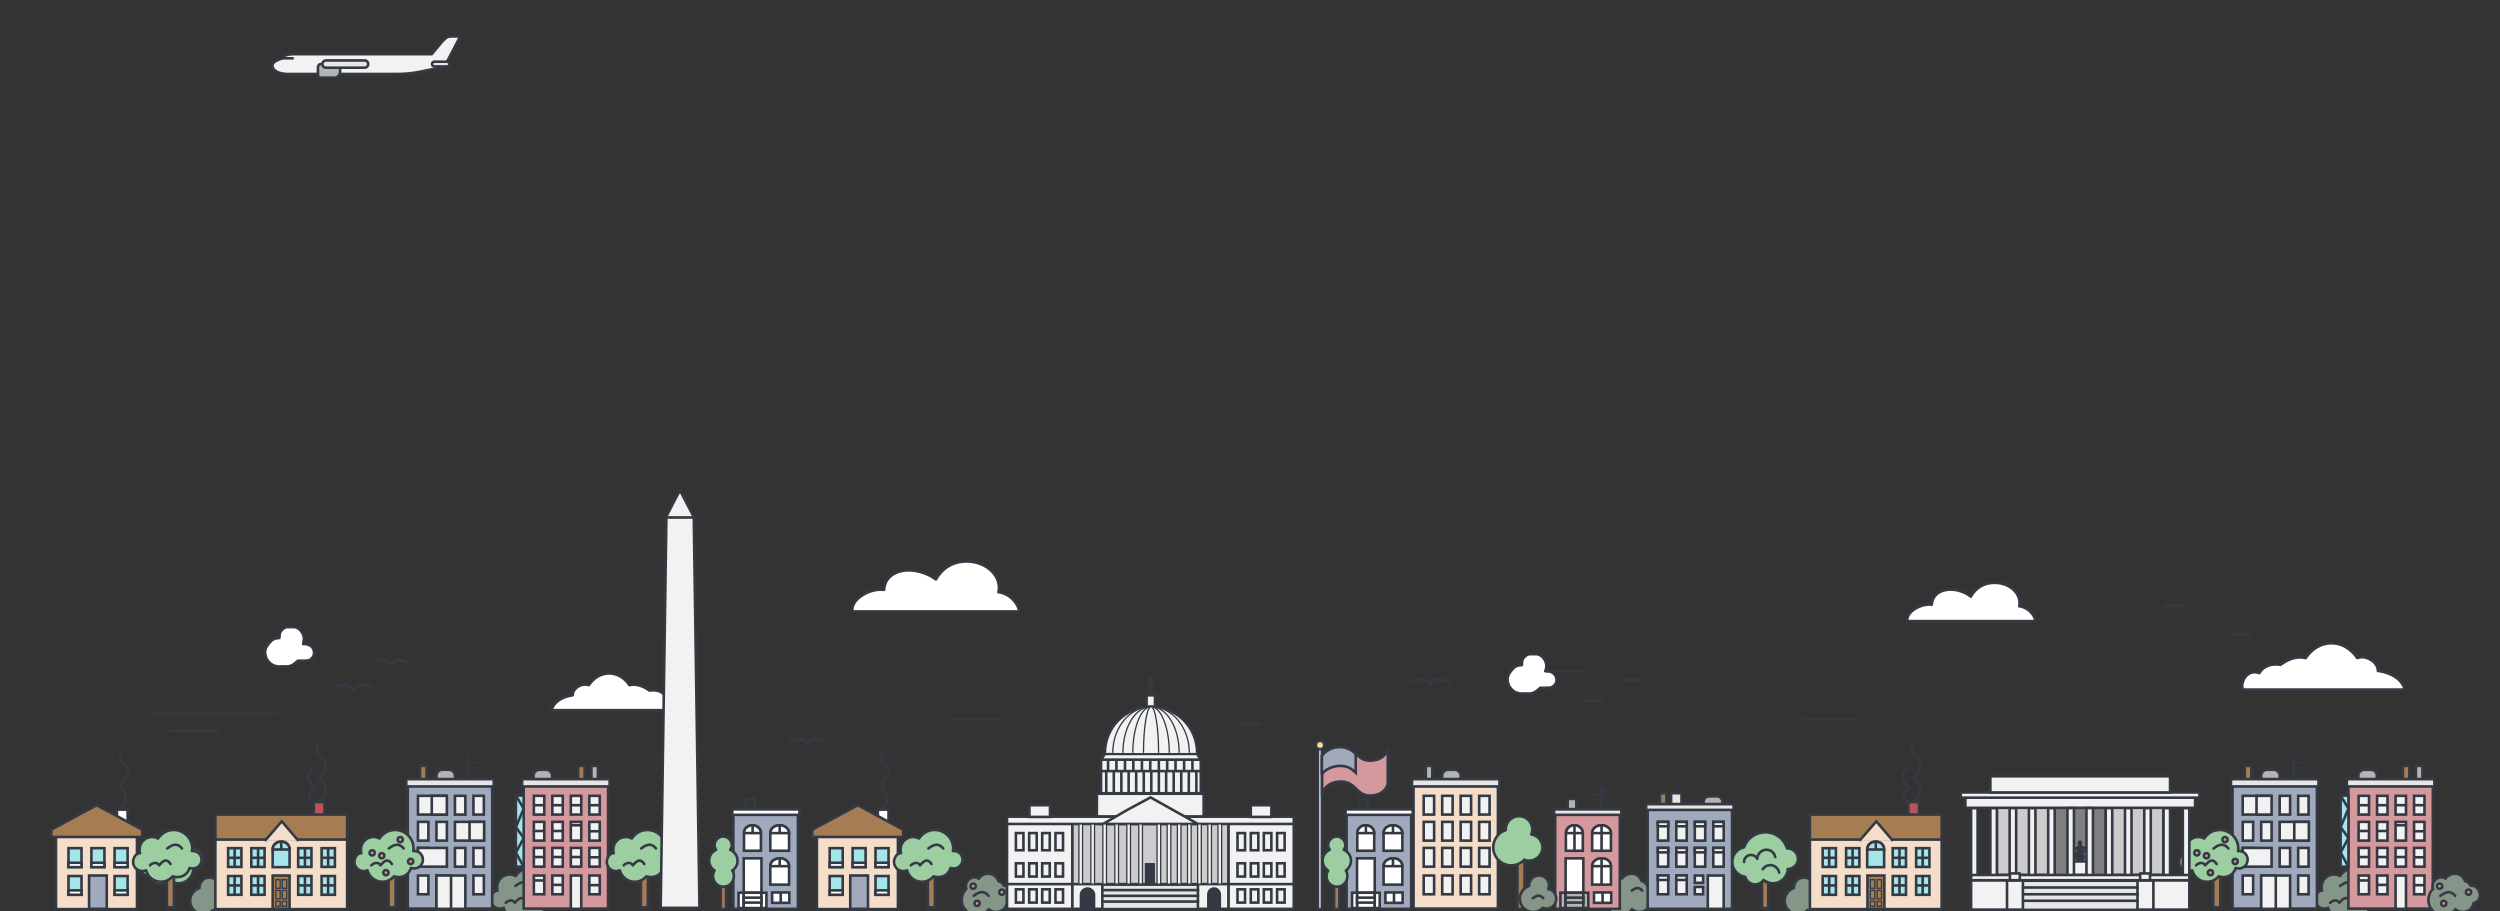 <?xml version="1.0" encoding="utf-8"?>
<!-- Generator: Adobe Illustrator 19.1.0, SVG Export Plug-In . SVG Version: 6.00 Build 0)  -->
<!DOCTYPE svg PUBLIC "-//W3C//DTD SVG 1.1//EN" "http://www.w3.org/Graphics/SVG/1.1/DTD/svg11.dtd">
<svg version="1.1" xmlns="http://www.w3.org/2000/svg" xmlns:xlink="http://www.w3.org/1999/xlink" x="0px" y="0px"
	 viewBox="0 0 960 350" enable-background="new 0 0 960 350" xml:space="preserve">
<rect x="0" y="0" width="960" height="350" fill="#333333" stroke="none"/>
<g id="BKGD">
</g>
<g id="Gov_x27_t_Buildings">
</g>
<g id="Layer_1">
</g>
<g id="Copy_x2F_Registration">
</g>
<g id="Landscape">
	<path fill="#FFFFFF" stroke="#343943" stroke-linejoin="round" stroke-miterlimit="10" d="M741.8,232.2c-4.1-0.5-9.4,2.6-9.4,5.7
		c0,0.2,0,0.6,0,0.6h49.1c0-2.2-2.7-5.3-6.1-5.7c0.1-0.4,0.1-0.9,0.1-1.3c0-4.3-4.3-7.7-9.6-7.7c-4.2,0-7.3,2.1-9.1,5.3
		C750.9,224.6,742.2,225.8,741.8,232.2z"/>
	<path fill="#FFFFFF" stroke="#343943" stroke-linejoin="round" stroke-miterlimit="10" d="M339.5,226.5c-5.4-0.7-12.2,3.4-12.2,7.5
		c0,0.2,0,0.8,0.1,0.8h63.9c-0.1-2.8-3.5-6.9-7.9-7.4c0.1-0.5,0.2-1.2,0.2-1.7c0-5.5-5.6-10.1-12.4-10.1c-5.5,0-9.5,2.8-11.8,6.9
		C351.3,216.7,340,218.2,339.5,226.5z"/>
	<path fill="#859587" stroke="#343943" stroke-linejoin="round" stroke-miterlimit="10" d="M635.1,341.1c-0.6-0.6-1.4-1-2.3-1
		c-0.1,0-0.2,0-0.3,0c-0.2-0.3-0.4-0.6-0.6-0.9c-0.4-0.4-0.9-0.7-1.5-0.8c-0.2-0.6-0.6-1.2-1-1.7c-0.8-0.8-1.8-1.2-3-1.2
		s-2.2,0.5-3,1.2c-0.2,0.2-0.4,0.4-0.5,0.7c-0.5-0.3-1.1-0.5-1.7-0.5c-0.9,0-1.7,0.4-2.3,1c-0.6,0.6-1,1.4-1,2.3
		c0,0.4,0.1,0.8,0.2,1.2c0,0-0.1,0-0.1,0.1c-1.1,1-1.7,2.5-1.7,4.1c0,3.2,2.6,5.8,5.8,5.8c1.6,0,3-0.7,4.1-1.7
		c0.2-0.2,0.4-0.4,0.5-0.6c0.7,0.7,1.7,1.1,2.8,1.1c1.2,0,2.2-0.5,3-1.2c0.6-0.6,1-1.4,1.2-2.3c0.6-0.1,1.1-0.4,1.5-0.8
		c0.6-0.6,0.9-1.4,0.9-2.3C636.1,342.5,635.7,341.7,635.1,341.1z"/>
	<path fill="#859587" stroke="#343943" stroke-linecap="round" stroke-linejoin="round" stroke-miterlimit="10" d="M214.7,344.5
		c0,1.9-1.5,3.4-3.4,3.4c-0.4,0-0.8-0.1-1.2-0.2c-0.6,2.1-2.4,3.5-4.7,3.5c-0.6,0-1.2-0.1-1.8-0.3c-1.1,1.3-2.7,2.1-4.5,2.1
		c-2.8,0-5-1.9-5.7-4.4c-0.4,0.2-1,0.3-1.5,0.3c-1.9,0-3.5-1.6-3.5-3.5c0-1.6,1.1-3.4,2.7-3.4c-0.1,0-0.2-0.9-0.2-1.4
		c0-2.7,2.2-4.8,4.8-4.8c0.8,0,1.6,0.2,2.3,0.6c1.3-2,3.5-3.3,6-3.3c3.9,0,7.1,3.2,7.1,7.1c0,0.3,0,0.6-0.1,1c0.1,0,0.2,0,0.3,0
		C213.1,341.1,214.7,342.7,214.7,344.5z"/>
	<path fill="none" stroke="#343943" stroke-linecap="round" stroke-linejoin="round" stroke-miterlimit="10" d="M194.2,346.7
		c0.5-0.7,2.6-1.7,3.5,0c0.6-0.6,2.5-3.5,4.4-0.5"/>
	<path fill="none" stroke="#343943" stroke-linecap="round" stroke-miterlimit="10" d="M197.9,340.2c1.1-0.7,3.4-2.8,5.7,0"/>
	<rect x="542.8" y="299.2" fill="#F4DEC9" stroke="#343943" stroke-miterlimit="10" width="32.4" height="49.7"/>
	<rect x="546.7" y="336.2" fill="#F2F2F2" stroke="#343943" stroke-miterlimit="10" width="4" height="7.2"/>
	<rect x="553.8" y="336.2" fill="#F2F2F2" stroke="#343943" stroke-miterlimit="10" width="4" height="7.2"/>
	<rect x="560.9" y="336.2" fill="#F2F2F2" stroke="#343943" stroke-miterlimit="10" width="4" height="7.2"/>
	<rect x="568" y="336.2" fill="#F2F2F2" stroke="#343943" stroke-miterlimit="10" width="4" height="7.2"/>
	<rect x="546.7" y="325.6" fill="#F2F2F2" stroke="#343943" stroke-miterlimit="10" width="4" height="7.2"/>
	<rect x="553.8" y="325.6" fill="#F2F2F2" stroke="#343943" stroke-miterlimit="10" width="4" height="7.2"/>
	<rect x="560.9" y="325.6" fill="#F2F2F2" stroke="#343943" stroke-miterlimit="10" width="4" height="7.2"/>
	<rect x="568" y="325.6" fill="#F2F2F2" stroke="#343943" stroke-miterlimit="10" width="4" height="7.2"/>
	<rect x="546.7" y="315.6" fill="#F2F2F2" stroke="#343943" stroke-miterlimit="10" width="4" height="7.2"/>
	<rect x="553.8" y="315.6" fill="#F2F2F2" stroke="#343943" stroke-miterlimit="10" width="4" height="7.2"/>
	<rect x="560.9" y="315.6" fill="#F2F2F2" stroke="#343943" stroke-miterlimit="10" width="4" height="7.2"/>
	<rect x="568" y="315.6" fill="#F2F2F2" stroke="#343943" stroke-miterlimit="10" width="4" height="7.2"/>
	<rect x="546.7" y="305.6" fill="#F2F2F2" stroke="#343943" stroke-miterlimit="10" width="4" height="7.2"/>
	<rect x="547.5" y="294.1" fill="#B3B3B3" stroke="#343943" stroke-miterlimit="10" width="2.5" height="5.1"/>
	<path fill="#B3B3B3" stroke="#343943" stroke-miterlimit="10" d="M560.9,299.2v-1.3c0-1.3-1-2.3-2.3-2.3h-2.5c-1.3,0-2.3,1-2.3,2.3
		v1.3H560.9z"/>
	<rect x="553.8" y="305.6" fill="#F2F2F2" stroke="#343943" stroke-miterlimit="10" width="4" height="7.2"/>
	<rect x="560.9" y="305.6" fill="#F2F2F2" stroke="#343943" stroke-miterlimit="10" width="4" height="7.2"/>
	<rect x="568" y="305.6" fill="#F2F2F2" stroke="#343943" stroke-miterlimit="10" width="4" height="7.2"/>
	<rect x="542.2" y="299.2" fill="#E6E6E6" stroke="#343943" stroke-miterlimit="10" width="33.6" height="2.8"/>
	<rect x="632.7" y="308.8" fill="#A0AABC" stroke="#343943" stroke-miterlimit="10" width="32.4" height="40.2"/>
	<rect x="636.6" y="336.2" fill="#F2F2F2" stroke="#343943" stroke-miterlimit="10" width="4" height="7.2"/>
	<rect x="643.7" y="336.2" fill="#F2F2F2" stroke="#343943" stroke-miterlimit="10" width="4" height="7.2"/>
	<rect x="636.6" y="325.6" fill="#F2F2F2" stroke="#343943" stroke-miterlimit="10" width="4" height="7.2"/>
	<rect x="643.7" y="325.6" fill="#F2F2F2" stroke="#343943" stroke-miterlimit="10" width="4" height="7.2"/>
	<rect x="650.8" y="325.6" fill="#F2F2F2" stroke="#343943" stroke-miterlimit="10" width="4" height="7.2"/>
	<rect x="657.9" y="325.6" fill="#F2F2F2" stroke="#343943" stroke-miterlimit="10" width="4" height="7.2"/>
	<rect x="636.6" y="315.6" fill="#F2F2F2" stroke="#343943" stroke-miterlimit="10" width="4" height="7.2"/>
	<rect x="643.7" y="315.6" fill="#F2F2F2" stroke="#343943" stroke-miterlimit="10" width="4" height="7.2"/>
	<rect x="650.8" y="315.6" fill="#F2F2F2" stroke="#343943" stroke-miterlimit="10" width="4" height="7.2"/>
	<rect x="657.9" y="315.6" fill="#F2F2F2" stroke="#343943" stroke-miterlimit="10" width="4" height="7.2"/>
	<rect x="637.4" y="304.6" fill="#A67C52" stroke="#343943" stroke-miterlimit="10" width="2.5" height="4.2"/>
	<rect x="641.7" y="304.6" fill="#E6E6E6" stroke="#343943" stroke-miterlimit="10" width="4" height="4.2"/>
	<path fill="#B3B3B3" stroke="#343943" stroke-miterlimit="10" d="M661.4,308.8v-0.9c0-1.1-0.9-2.1-2.1-2.1h-3
		c-1.1,0-2.1,0.9-2.1,2.1v0.9H661.4z"/>
	<rect x="632.1" y="308.8" fill="#E6E6E6" stroke="#343943" stroke-miterlimit="10" width="33.6" height="2.2"/>
	<rect x="597.2" y="310.8" fill="#D4999D" stroke="#343943" stroke-miterlimit="10" width="24.8" height="38.2"/>
	<rect x="601.2" y="329.6" fill="#FFFFFF" stroke="#343943" stroke-miterlimit="10" width="6.8" height="13.2"/>
	<rect x="655.8" y="336.2" fill="#F2F2F2" stroke="#343943" stroke-miterlimit="10" width="6.1" height="12.8"/>
	<rect x="602" y="306.8" fill="#B3B3B3" stroke="#343943" stroke-miterlimit="10" width="3.3" height="3.9"/>
	<rect x="596.8" y="310.8" fill="#E6E6E6" stroke="#343943" stroke-miterlimit="10" width="25.8" height="2.1"/>
	<rect x="201.1" y="299.2" fill="#D4999D" stroke="#343943" stroke-miterlimit="10" width="32.4" height="49.7"/>
	<rect x="205" y="336.2" fill="#F2F2F2" stroke="#343943" stroke-miterlimit="10" width="4" height="7.2"/>
	<rect x="212.1" y="336.2" fill="#F2F2F2" stroke="#343943" stroke-miterlimit="10" width="4" height="7.2"/>
	<rect x="219.2" y="336.2" fill="#F2F2F2" stroke="#343943" stroke-miterlimit="10" width="4" height="12.8"/>
	<rect x="226.3" y="336.2" fill="#F2F2F2" stroke="#343943" stroke-miterlimit="10" width="4" height="7.2"/>
	<rect x="205" y="325.6" fill="#F2F2F2" stroke="#343943" stroke-miterlimit="10" width="4" height="7.2"/>
	<rect x="212.1" y="325.6" fill="#F2F2F2" stroke="#343943" stroke-miterlimit="10" width="4" height="7.2"/>
	<rect x="219.2" y="325.6" fill="#F2F2F2" stroke="#343943" stroke-miterlimit="10" width="4" height="7.2"/>
	<rect x="226.3" y="325.6" fill="#F2F2F2" stroke="#343943" stroke-miterlimit="10" width="4" height="7.2"/>
	<rect x="205" y="315.6" fill="#F2F2F2" stroke="#343943" stroke-miterlimit="10" width="4" height="7.2"/>
	<rect x="212.1" y="315.6" fill="#F2F2F2" stroke="#343943" stroke-miterlimit="10" width="4" height="7.2"/>
	<rect x="219.2" y="315.6" fill="#F2F2F2" stroke="#343943" stroke-miterlimit="10" width="4" height="7.2"/>
	<rect x="226.3" y="315.6" fill="#F2F2F2" stroke="#343943" stroke-miterlimit="10" width="4" height="7.2"/>
	<rect x="205" y="305.6" fill="#F2F2F2" stroke="#343943" stroke-miterlimit="10" width="4" height="7.2"/>
	<rect x="227.1" y="294.1" fill="#B3B3B3" stroke="#343943" stroke-miterlimit="10" width="2.5" height="5.1"/>
	<rect x="222" y="294.1" fill="#A67C52" stroke="#343943" stroke-miterlimit="10" width="2.5" height="5.1"/>
	<path fill="#B3B3B3" stroke="#343943" stroke-miterlimit="10" d="M212,299.2v-1.3c0-1.3-1-2.3-2.3-2.3h-2.5c-1.3,0-2.3,1-2.3,2.3
		v1.3H212z"/>
	<rect x="212.1" y="305.6" fill="#F2F2F2" stroke="#343943" stroke-miterlimit="10" width="4" height="7.2"/>
	<rect x="219.2" y="305.6" fill="#F2F2F2" stroke="#343943" stroke-miterlimit="10" width="4" height="7.2"/>
	<rect x="226.3" y="305.6" fill="#F2F2F2" stroke="#343943" stroke-miterlimit="10" width="4" height="7.2"/>
	<rect x="200.5" y="299.2" fill="#E6E6E6" stroke="#343943" stroke-miterlimit="10" width="33.6" height="2.8"/>
	<rect x="156.6" y="299.2" fill="#A0AABC" stroke="#343943" stroke-miterlimit="10" width="32.4" height="49.7"/>
	<rect x="160.5" y="336.2" fill="#F2F2F2" stroke="#343943" stroke-miterlimit="10" width="4" height="7.2"/>
	<rect x="167.6" y="336.2" fill="#F2F2F2" stroke="#343943" stroke-miterlimit="10" width="5.6" height="12.8"/>
	<rect x="167.6" y="336.2" fill="#F2F2F2" stroke="#343943" stroke-miterlimit="10" width="11.1" height="12.8"/>
	<rect x="181.8" y="336.2" fill="#F2F2F2" stroke="#343943" stroke-miterlimit="10" width="4" height="7.2"/>
	<rect x="160.5" y="325.6" fill="#F2F2F2" stroke="#343943" stroke-miterlimit="10" width="4" height="7.2"/>
	<rect x="160.5" y="325.6" fill="#F2F2F2" stroke="#343943" stroke-miterlimit="10" width="11.1" height="7.2"/>
	<rect x="174.7" y="325.6" fill="#F2F2F2" stroke="#343943" stroke-miterlimit="10" width="4" height="7.2"/>
	<rect x="181.8" y="325.6" fill="#F2F2F2" stroke="#343943" stroke-miterlimit="10" width="4" height="7.2"/>
	<rect x="160.5" y="315.6" fill="#F2F2F2" stroke="#343943" stroke-miterlimit="10" width="4" height="7.2"/>
	<rect x="167.6" y="315.6" fill="#F2F2F2" stroke="#343943" stroke-miterlimit="10" width="4" height="7.2"/>
	<rect x="174.7" y="315.6" fill="#F2F2F2" stroke="#343943" stroke-miterlimit="10" width="11.1" height="7.2"/>
	<rect x="180.3" y="315.6" fill="#F2F2F2" stroke="#343943" stroke-miterlimit="10" width="5.6" height="7.2"/>
	<rect x="198.1" y="305.5" fill="#A4E5EA" stroke="#343943" stroke-miterlimit="10" width="3" height="27.3"/>
	<rect x="160.5" y="305.6" fill="#F2F2F2" stroke="#343943" stroke-miterlimit="10" width="10.6" height="7.2"/>
	<rect x="161.3" y="294.1" fill="#A67C52" stroke="#343943" stroke-miterlimit="10" width="2.5" height="5.1"/>
	<path fill="#B3B3B3" stroke="#343943" stroke-miterlimit="10" d="M174.7,299.2v-1.3c0-1.3-1-2.3-2.3-2.3h-2.5c-1.3,0-2.3,1-2.3,2.3
		v1.3H174.7z"/>
	<rect x="165.8" y="305.6" fill="#F2F2F2" stroke="#343943" stroke-miterlimit="10" width="5.8" height="7.2"/>
	<rect x="174.7" y="305.6" fill="#F2F2F2" stroke="#343943" stroke-miterlimit="10" width="4" height="7.2"/>
	<rect x="181.8" y="305.6" fill="#F2F2F2" stroke="#343943" stroke-miterlimit="10" width="4" height="7.2"/>
	<rect x="156" y="299.2" fill="#E6E6E6" stroke="#343943" stroke-miterlimit="10" width="33.6" height="2.8"/>
	<rect x="313.7" y="318.6" fill="#F4DEC9" stroke="#343943" stroke-miterlimit="10" width="31.1" height="30.5"/>
	<rect x="318.6" y="336.4" fill="#A4E5EA" stroke="#343943" stroke-miterlimit="10" width="5" height="7.2"/>
	<rect x="326.5" y="336.2" fill="#A0AABC" stroke="#343943" stroke-miterlimit="10" width="6.8" height="12.8"/>
	<rect x="336.2" y="336.4" fill="#A4E5EA" stroke="#343943" stroke-miterlimit="10" width="5" height="7.2"/>
	<rect x="318.6" y="325.7" fill="#A4E5EA" stroke="#343943" stroke-miterlimit="10" width="5" height="7.2"/>
	<rect x="327.4" y="325.7" fill="#A4E5EA" stroke="#343943" stroke-miterlimit="10" width="5" height="7.2"/>
	<rect x="336.2" y="325.7" fill="#A4E5EA" stroke="#343943" stroke-miterlimit="10" width="5" height="7.2"/>
	<rect x="337.1" y="310.9" fill="#FFFFFF" stroke="#343943" stroke-miterlimit="10" width="4.1" height="5.1"/>
	<polygon fill="#A67C52" stroke="#343943" stroke-miterlimit="10" points="346.8,318.6 329.4,309.2 311.9,318.6 311.9,321.4 
		346.8,321.4 	"/>
	<rect x="506.1" y="286.1" fill="#F2F2F2" stroke="#343943" stroke-miterlimit="10" width="1.5" height="63"/>
	<circle fill="#FADB9B" stroke="#343943" stroke-miterlimit="10" cx="506.9" cy="286.1" r="1.6"/>
	<path fill="#859587" stroke="#343943" stroke-linejoin="round" stroke-miterlimit="10" d="M388.1,341.1c-0.6-0.6-1.4-1-2.3-1
		c-0.1,0-0.2,0-0.3,0c-0.2-0.3-0.4-0.6-0.6-0.9c-0.4-0.4-0.9-0.7-1.5-0.8c-0.2-0.6-0.6-1.2-1-1.7c-0.8-0.8-1.8-1.2-3-1.2
		c-1.2,0-2.2,0.5-3,1.2c-0.2,0.2-0.4,0.4-0.5,0.7c-0.5-0.3-1.1-0.5-1.7-0.5c-0.9,0-1.7,0.4-2.3,1c-0.6,0.6-1,1.4-1,2.3
		c0,0.4,0.1,0.8,0.2,1.2c0,0-0.1,0-0.1,0.1c-1.1,1-1.7,2.5-1.7,4.1c0,3.2,2.6,5.8,5.8,5.8c1.6,0,3-0.7,4.1-1.7
		c0.2-0.2,0.4-0.4,0.5-0.6c0.7,0.7,1.7,1.1,2.8,1.1c1.2,0,2.2-0.5,3-1.2c0.6-0.6,1-1.4,1.2-2.3c0.6-0.1,1.1-0.4,1.5-0.8
		c0.6-0.6,0.9-1.4,0.9-2.3C389.1,342.5,388.7,341.7,388.1,341.1z"/>
	<rect x="582.7" y="329" fill="#A67C52" stroke="#343943" stroke-miterlimit="10" width="2.7" height="20"/>
	<path fill="#9CCEA1" stroke="#343943" stroke-linejoin="round" stroke-miterlimit="10" d="M592.3,325.4c0,1.4-0.6,2.7-1.5,3.6
		c-0.9,0.9-2.2,1.5-3.6,1.5c-0.7,0-1.3-0.1-1.9-0.4c0,0.1-0.1,0.1-0.1,0.2c-1.2,1.2-3,2-4.9,2c-3.8,0-6.9-3.1-6.9-6.9
		c0-1.9,0.8-3.6,2-4.9c0.8-0.8,1.7-1.4,2.8-1.7c0-0.1,0-0.2,0-0.3c0-1.4,0.6-2.7,1.5-3.6c0.9-0.9,2.2-1.5,3.6-1.5
		c1.4,0,2.7,0.6,3.6,1.5c0.9,0.9,1.5,2.2,1.5,3.6c0,0.7-0.1,1.3-0.4,1.9c1.1,0.2,2,0.7,2.8,1.4C591.7,322.8,592.3,324,592.3,325.4z"
		/>
	<path fill="#859587" stroke="#343943" stroke-linejoin="round" stroke-miterlimit="10" d="M597.6,345.1c0,1-0.4,2-1.1,2.7
		c-0.7,0.7-1.6,1.1-2.7,1.1c-0.5,0-1-0.1-1.4-0.3c0,0-0.1,0.1-0.1,0.1c-0.9,0.9-2.2,1.5-3.6,1.5c-2.8,0-5.1-2.3-5.1-5.1
		c0-1.4,0.6-2.7,1.5-3.6c0.6-0.6,1.3-1,2.1-1.3c0-0.1,0-0.2,0-0.2c0-1,0.4-2,1.1-2.7c0.7-0.7,1.6-1.1,2.7-1.1s2,0.4,2.7,1.1
		c0.7,0.7,1.1,1.6,1.1,2.7c0,0.5-0.1,1-0.3,1.4c0.8,0.1,1.5,0.5,2.1,1.1C597.1,343.2,597.6,344.1,597.6,345.1z"/>
	<path fill="#859587" stroke="#343943" stroke-linejoin="round" stroke-miterlimit="10" d="M87,345.9c0,1-0.4,2-1.1,2.7
		c-0.7,0.7-1.6,1.1-2.7,1.1c-0.5,0-1-0.1-1.4-0.3c0,0-0.1,0.1-0.1,0.1c-0.9,0.9-2.2,1.5-3.6,1.5c-2.8,0-5.1-2.3-5.1-5.1
		c0-1.4,0.6-2.7,1.5-3.6c0.6-0.6,1.3-1,2.1-1.3c0-0.1,0-0.2,0-0.2c0-1,0.4-2,1.1-2.7c0.7-0.7,1.6-1.1,2.7-1.1s2,0.4,2.7,1.1
		c0.7,0.7,1.1,1.6,1.1,2.7c0,0.5-0.1,1-0.3,1.4c0.8,0.1,1.5,0.5,2.1,1.1C86.6,343.9,87,344.8,87,345.9z"/>
	<path fill="#FFFFFF" stroke="#343943" stroke-linejoin="round" stroke-miterlimit="10" d="M597.7,261.1c0,1.1-0.4,1.6-1.1,2.3
		c-0.7,0.7-1.7,0.7-2.7,0.7h-2.4c-0.2,0-0.3,0.4-0.5,0.4c-0.9,0.9-2.2,1.8-3.6,1.8h-3.3c-2.9,0-5.2-2.6-5.2-5.5c0-1.4,1-2.9,1.9-3.8
		c0.8-0.9,1.5-1.5,3.6-1.6v0c0-1.1,0.1-2.2,0.8-2.9c0.7-0.7,1.3-1.3,2.3-1.3h2.4c2.1,0,3.9,2.4,3.9,4.5c0,0.5-0.1,0.6-0.3,2h0.3
		C596,257.7,597.7,259,597.7,261.1z"/>
	<path fill="#FFFFFF" stroke="#343943" stroke-linejoin="round" stroke-miterlimit="10" d="M120.6,250.7c0,1.1-0.4,1.6-1.1,2.3
		c-0.7,0.7-1.7,0.7-2.7,0.7h-2.4c-0.2,0-0.3,0.4-0.5,0.4c-0.9,0.9-2.2,1.8-3.6,1.8h-3.3c-2.9,0-5.2-2.6-5.2-5.5c0-1.4,1-2.9,1.9-3.8
		c0.8-0.9,1.5-1.5,3.6-1.6v0c0-1.1,0.1-2.2,0.8-2.9c0.7-0.7,1.3-1.3,2.3-1.3h2.4c2.1,0,3.9,2.4,3.9,4.5c0,0.5-0.1,0.6-0.3,2h0.3
		C118.9,247.3,120.6,248.5,120.6,250.7z"/>
	
		<line fill="none" stroke="#343943" stroke-linecap="round" stroke-linejoin="round" stroke-miterlimit="10" x1="364.6" y1="276.3" x2="383.4" y2="276.3"/>
	
		<line fill="none" stroke="#343943" stroke-linecap="round" stroke-linejoin="round" stroke-miterlimit="10" x1="65.2" y1="280.6" x2="83.9" y2="280.6"/>
	
		<line fill="none" stroke="#343943" stroke-linecap="round" stroke-linejoin="round" stroke-miterlimit="10" x1="476.7" y1="277.8" x2="483.9" y2="277.8"/>
	
		<line fill="none" stroke="#343943" stroke-linecap="round" stroke-linejoin="round" stroke-miterlimit="10" x1="608.2" y1="269.1" x2="615.4" y2="269.1"/>
	
		<line fill="none" stroke="#343943" stroke-linecap="round" stroke-linejoin="round" stroke-miterlimit="10" x1="831.2" y1="232.6" x2="838.4" y2="232.6"/>
	
		<line fill="none" stroke="#343943" stroke-linecap="round" stroke-linejoin="round" stroke-miterlimit="10" x1="857.4" y1="243.6" x2="864.6" y2="243.6"/>
	
		<line fill="none" stroke="#343943" stroke-linecap="round" stroke-linejoin="round" stroke-miterlimit="10" x1="622.6" y1="261.1" x2="629.8" y2="261.1"/>
	
		<line fill="none" stroke="#343943" stroke-linecap="round" stroke-linejoin="round" stroke-miterlimit="10" x1="593.4" y1="257.7" x2="607.8" y2="257.7"/>
	<path fill="none" stroke="#343943" stroke-linecap="round" stroke-linejoin="round" stroke-miterlimit="10" d="M143.3,264.2
		c0,0-5.7-3.5-7.6,1.3c-2-4.8-7.6-1.3-7.6-1.3"/>
	<path fill="none" stroke="#343943" stroke-linecap="round" stroke-linejoin="round" stroke-miterlimit="10" d="M556.6,262.1
		c0,0-5.7-3.5-7.6,1.3c-2-4.8-7.6-1.3-7.6-1.3"/>
	<path fill="none" stroke="#343943" stroke-linecap="round" stroke-linejoin="round" stroke-miterlimit="10" d="M156.6,254.5
		c0,0-4.7-2.9-6.3,1.1c-1.6-4-6.3-1.1-6.3-1.1"/>
	<path fill="none" stroke="#343943" stroke-linecap="round" stroke-linejoin="round" stroke-miterlimit="10" d="M316.2,284.8
		c0,0-4.7-2.9-6.3,1.1c-1.6-4-6.3-1.1-6.3-1.1"/>
	<path fill="#FFFFFF" stroke="#343943" stroke-miterlimit="10" d="M607.8,319.9v6.8h-6.5v-6.8c0-1.7,1.3-3,3.2-3
		C606.5,316.9,607.8,318.3,607.8,319.9z"/>
	<path fill="#FFFFFF" stroke="#343943" stroke-miterlimit="10" d="M618.6,319.9v6.8h-7.2v-6.8c0-1.7,1.6-3,3.6-3
		C617,316.9,618.6,318.3,618.6,319.9z"/>
	<path fill="#FFFFFF" stroke="#343943" stroke-miterlimit="10" d="M618.6,332.6v7.1h-7.2v-7.1c0-1.7,1.6-3,3.6-3
		C617,329.5,618.6,330.9,618.6,332.6z"/>
	<rect x="601.2" y="342.8" fill="#B3B3B3" stroke="#343943" stroke-miterlimit="10" width="6.8" height="5.9"/>
	<rect x="608" y="342.8" fill="#B3B3B3" stroke="#343943" stroke-miterlimit="10" width="1.9" height="5.9"/>
	<rect x="599.2" y="342.8" fill="#B3B3B3" stroke="#343943" stroke-miterlimit="10" width="1.9" height="5.9"/>
	<rect x="601.2" y="344.7" fill="#B3B3B3" stroke="#343943" stroke-miterlimit="10" width="6.8" height="1.9"/>
	<rect x="612.1" y="342.7" fill="#FFFFFF" stroke="#343943" stroke-miterlimit="10" width="6.6" height="4"/>
	<rect x="650.8" y="336.2" fill="#F2F2F2" stroke="#343943" stroke-miterlimit="10" width="3.2" height="2.8"/>
	<rect x="650.8" y="340.6" fill="#F2F2F2" stroke="#343943" stroke-miterlimit="10" width="3.2" height="2.8"/>
	<path fill="none" stroke="#343943" stroke-width="0.5" stroke-linecap="round" stroke-miterlimit="10" d="M611.4,305.4
		c0.2,0.1,6.8-2.1,6.8-2.1"/>
	<path fill="none" stroke="#343943" stroke-width="0.5" stroke-linecap="round" stroke-miterlimit="10" d="M611.4,307.3
		c0.2,0.1,6.8-2.1,6.8-2.1"/>
	<line fill="none" stroke="#343943" stroke-linecap="round" stroke-miterlimit="10" x1="615" y1="310.5" x2="615" y2="301.9"/>
	<rect x="281.6" y="310.8" fill="#A0AABC" stroke="#343943" stroke-miterlimit="10" width="24.8" height="38.2"/>
	<rect x="285.6" y="329.6" fill="#FFFFFF" stroke="#343943" stroke-miterlimit="10" width="6.8" height="13.2"/>
	<rect x="286.4" y="306.8" fill="none" stroke="#343943" stroke-miterlimit="10" width="3.3" height="3.9"/>
	<rect x="281.2" y="310.8" fill="#FFFFFF" stroke="#343943" stroke-miterlimit="10" width="25.8" height="2.1"/>
	<path fill="#FFFFFF" stroke="#343943" stroke-miterlimit="10" d="M292.2,319.9v6.8h-6.5v-6.8c0-1.7,1.3-3,3.2-3
		C290.9,316.9,292.2,318.3,292.2,319.9z"/>
	<path fill="#FFFFFF" stroke="#343943" stroke-miterlimit="10" d="M303,319.9v6.8h-7.2v-6.8c0-1.7,1.6-3,3.6-3
		C301.4,316.9,303,318.3,303,319.9z"/>
	<path fill="#FFFFFF" stroke="#343943" stroke-miterlimit="10" d="M303,332.6v7.1h-7.2v-7.1c0-1.7,1.6-3,3.6-3
		C301.4,329.5,303,330.9,303,332.6z"/>
	<rect x="285.6" y="342.8" fill="#FFFFFF" stroke="#343943" stroke-miterlimit="10" width="6.8" height="5.9"/>
	<rect x="292.4" y="342.8" fill="#FFFFFF" stroke="#343943" stroke-miterlimit="10" width="1.9" height="5.9"/>
	<rect x="283.6" y="342.8" fill="#FFFFFF" stroke="#343943" stroke-miterlimit="10" width="1.9" height="5.9"/>
	<rect x="285.6" y="344.7" fill="#FFFFFF" stroke="#343943" stroke-miterlimit="10" width="6.8" height="1.9"/>
	<rect x="296.5" y="342.7" fill="#FFFFFF" stroke="#343943" stroke-miterlimit="10" width="6.6" height="4"/>
	<path fill="none" stroke="#343943" stroke-width="0.5" stroke-miterlimit="10" d="M176.9,294.5c0.2,0.1,6.8-2.1,6.8-2.1"/>
	<path fill="none" stroke="#343943" stroke-width="0.5" stroke-miterlimit="10" d="M176.9,296.4c0.2,0.1,6.8-2.1,6.8-2.1"/>
	<line fill="none" stroke="#343943" stroke-miterlimit="10" x1="180" y1="299.3" x2="180" y2="290.7"/>
	<path fill="#D4999D" stroke="#343943" stroke-miterlimit="10" d="M532.9,286.8c0,3-2.7,5.2-6.5,5.3c-2.9,0.1-4.1-1.1-5.8-2.7
		c-1.4-1.3-2.9-2.7-6-2.7c-3.8,0-6.9,2.4-6.9,3.4v15.5c0-3,3.2-5.5,7-5.5c3,0,4.6,1.3,6,2.7c1.6,1.5,2.7,2.7,5.6,2.7
		c3.8-0.1,6.6-2.3,6.6-5.3V286.8z"/>
	<path fill="#A0AABC" stroke="#343943" stroke-miterlimit="10" d="M520.6,289.6v7.1c-1.4-1.3-2.9-2.6-6-2.6c-3.8,0-7,2.4-7,3.5v-7.3
		c0,0,2.1-3.4,6.9-3.4C518.4,286.8,520.6,289.6,520.6,289.6z"/>
	<path fill="none" stroke="#343943" stroke-linecap="round" stroke-linejoin="round" stroke-miterlimit="10" d="M338.2,310.9
		c1.1-1.3,4-2.6,1.1-7.7c-0.5-1-0.7-2.1-0.1-3c1.3-2,3.6-4.5,1.4-6.2c-2.9-2.2-2.7-3.9-1.2-5.3"/>
	<rect x="82.7" y="318.6" fill="#F4DEC9" stroke="#343943" stroke-miterlimit="10" width="50.6" height="30.5"/>
	<rect x="87.6" y="336.4" fill="#A4E5EA" stroke="#343943" stroke-miterlimit="10" width="5.1" height="7.2"/>
	<rect x="104.7" y="336.2" fill="#A67C52" stroke="#343943" stroke-miterlimit="10" width="6.5" height="12.8"/>
	<rect x="96.5" y="336.4" fill="#A4E5EA" stroke="#343943" stroke-miterlimit="10" width="5.1" height="7.2"/>
	<rect x="87.6" y="325.7" fill="#A4E5EA" stroke="#343943" stroke-miterlimit="10" width="5.1" height="7.2"/>
	<rect x="96.5" y="325.7" fill="#A4E5EA" stroke="#343943" stroke-miterlimit="10" width="5.1" height="7.2"/>
	<rect x="114.5" y="336.4" fill="#A4E5EA" stroke="#343943" stroke-miterlimit="10" width="5.1" height="7.2"/>
	<rect x="123.5" y="336.4" fill="#A4E5EA" stroke="#343943" stroke-miterlimit="10" width="5.1" height="7.2"/>
	<rect x="114.5" y="325.7" fill="#A4E5EA" stroke="#343943" stroke-miterlimit="10" width="5.1" height="7.2"/>
	<rect x="123.5" y="325.7" fill="#A4E5EA" stroke="#343943" stroke-miterlimit="10" width="5.1" height="7.2"/>
	<rect x="120.5" y="308" fill="#B7555C" stroke="#343943" stroke-miterlimit="10" width="4.1" height="5.1"/>
	<path fill="none" stroke="#343943" stroke-miterlimit="10" d="M122.6,308c1.2-1.5,4.8-5.7,0-9c1.7-2.1,4.1-5.7,1.2-7.9
		c-2.9-2.2-2.7-3.9-1.2-5.3"/>
	<path fill="none" stroke="#343943" stroke-miterlimit="10" d="M120.5,308c-3.4-2.5-1.1-4.5,0.4-5.3c-1.9-2.1-4.9-4.9,0-8.2"/>
	<rect x="246.1" y="333.1" fill="#A67C52" stroke="#343943" stroke-miterlimit="10" width="2.7" height="15.3"/>
	<path fill="#FFFFFF" stroke="#343943" stroke-miterlimit="10" d="M239.5,329.3C239.6,329.3,239.6,329.4,239.5,329.3
		C239.6,329.4,239.6,329.3,239.5,329.3C239.5,329.3,239.5,329.3,239.5,329.3z"/>
	<path fill="#9CCEA1" stroke="#343943" stroke-linecap="round" stroke-linejoin="round" stroke-miterlimit="10" d="M259.3,330.1
		c0,1.9-1.5,3.4-3.4,3.4c-0.4,0-0.8-0.1-1.2-0.2c-0.6,2.1-2.4,3.5-4.7,3.5c-0.6,0-1.2-0.1-1.8-0.3c-1.1,1.3-2.7,2.1-4.5,2.1
		c-2.8,0-5-1.9-5.7-4.4c-0.4,0.2-1,0.3-1.5,0.3c-1.9,0-3.5-1.6-3.5-3.5c0-1.6,1.1-3.4,2.7-3.4c-0.1,0-0.2-0.9-0.2-1.4
		c0-2.7,2.2-4.8,4.8-4.8c0.8,0,1.6,0.2,2.3,0.6c1.3-2,3.5-3.3,6-3.3c3.9,0,7.1,3.2,7.1,7.1c0,0.3,0,0.6-0.1,1c0.1,0,0.2,0,0.3,0
		C257.8,326.7,259.3,328.2,259.3,330.1z"/>
	<path fill="none" stroke="#343943" stroke-linecap="round" stroke-linejoin="round" stroke-miterlimit="10" d="M239.5,332.3
		c0.5-0.7,2.6-1.7,3.5,0c0.6-0.6,2.5-3.5,4.4-0.5"/>
	<path fill="none" stroke="#343943" stroke-linecap="round" stroke-miterlimit="10" d="M246.2,325.8c1.1-0.7,3.4-2.8,5.7,0"/>
	<path fill="none" stroke="#343943" stroke-linecap="round" stroke-miterlimit="10" d="M626.6,342c0.8-0.5,2.4-1.9,4,0"/>
	<path fill="none" stroke="#343943" stroke-linecap="round" stroke-miterlimit="10" d="M588.6,344.9c0.8-0.5,2.4-1.9,4,0"/>
	<rect x="149.2" y="333.1" fill="#A67C52" stroke="#343943" stroke-miterlimit="10" width="2.7" height="15.3"/>
	<path fill="#FFFFFF" stroke="#343943" stroke-miterlimit="10" d="M142.6,329.3C142.7,329.3,142.7,329.4,142.6,329.3
		C142.7,329.4,142.7,329.3,142.6,329.3C142.6,329.3,142.6,329.3,142.6,329.3z"/>
	<path fill="#9CCEA1" stroke="#343943" stroke-linecap="round" stroke-linejoin="round" stroke-miterlimit="10" d="M162.4,330.1
		c0,1.9-1.5,3.4-3.4,3.4c-0.4,0-0.8-0.1-1.2-0.2c-0.6,2.1-2.4,3.5-4.7,3.5c-0.6,0-1.2-0.1-1.8-0.3c-1.1,1.3-2.7,2.1-4.5,2.1
		c-2.8,0-5-1.9-5.7-4.4c-0.4,0.2-1,0.3-1.5,0.3c-1.9,0-3.5-1.6-3.5-3.5c0-1.6,1.1-3.4,2.7-3.4c-0.1,0-0.2-0.9-0.2-1.4
		c0-2.7,2.2-4.8,4.8-4.8c0.8,0,1.6,0.2,2.3,0.6c1.3-2,3.5-3.3,6-3.3c3.9,0,7.1,3.2,7.1,7.1c0,0.3,0,0.6-0.1,1c0.1,0,0.2,0,0.3,0
		C160.9,326.7,162.4,328.2,162.4,330.1z"/>
	<path fill="none" stroke="#343943" stroke-linecap="round" stroke-linejoin="round" stroke-miterlimit="10" d="M142.6,332.3
		c0.5-0.7,2.6-1.7,3.5,0c0.6-0.6,2.5-3.5,4.4-0.5"/>
	<path fill="none" stroke="#343943" stroke-linecap="round" stroke-miterlimit="10" d="M149.3,325.8c1.1-0.7,3.4-2.8,5.7,0"/>
	<rect x="356.3" y="333.1" fill="#A67C52" stroke="#343943" stroke-miterlimit="10" width="2.7" height="15.3"/>
	<path fill="#FFFFFF" stroke="#343943" stroke-miterlimit="10" d="M349.8,329.3C349.8,329.3,349.8,329.4,349.8,329.3
		C349.8,329.4,349.8,329.3,349.8,329.3C349.8,329.3,349.8,329.3,349.8,329.3z"/>
	<path fill="#9CCEA1" stroke="#343943" stroke-linecap="round" stroke-linejoin="round" stroke-miterlimit="10" d="M369.6,330.1
		c0,1.9-1.5,3.4-3.4,3.4c-0.4,0-0.8-0.1-1.2-0.2c-0.6,2.1-2.4,3.5-4.7,3.5c-0.6,0-1.2-0.1-1.8-0.3c-1.1,1.3-2.7,2.1-4.5,2.1
		c-2.8,0-5-1.9-5.7-4.4c-0.4,0.2-1,0.3-1.5,0.3c-1.9,0-3.5-1.6-3.5-3.5c0-1.6,1.1-3.4,2.7-3.4c-0.1,0-0.2-0.9-0.2-1.4
		c0-2.7,2.2-4.8,4.8-4.8c0.8,0,1.6,0.2,2.3,0.6c1.3-2,3.5-3.3,6-3.3c3.9,0,7.1,3.2,7.1,7.1c0,0.3,0,0.6-0.1,1c0.1,0,0.2,0,0.3,0
		C368.1,326.7,369.6,328.2,369.6,330.1z"/>
	<path fill="none" stroke="#343943" stroke-linecap="round" stroke-linejoin="round" stroke-miterlimit="10" d="M349.8,332.3
		c0.5-0.7,2.6-1.7,3.5,0c0.6-0.6,2.5-3.5,4.4-0.5"/>
	<path fill="none" stroke="#343943" stroke-linecap="round" stroke-miterlimit="10" d="M356.5,325.8c1.1-0.7,3.4-2.8,5.7,0"/>
	<path fill="none" stroke="#343943" stroke-linecap="round" stroke-miterlimit="10" d="M373.9,344c1.1-0.7,3.4-2.8,5.7,0"/>
	<rect x="82.7" y="312.8" fill="#A67C52" stroke="#343943" stroke-miterlimit="10" width="50.6" height="9.6"/>
	<polyline fill="#F4DEC9" stroke="#343943" stroke-miterlimit="10" points="114.6,322.9 108.2,315.4 101.7,322.9 	"/>
	<polyline fill="none" stroke="#343943" stroke-miterlimit="10" points="198.1,305.5 201.1,310.5 198.1,317.6 201.1,321.8 
		198.1,327.4 201.1,332.9 	"/>
	<path fill="#FFFFFF" stroke="#343943" stroke-linejoin="round" stroke-miterlimit="10" d="M260.7,270c-0.6-1.9-2.6-3.1-4.4-2.5
		c-0.2,0.1-0.3,0.1-0.5,0.2c-0.1-0.1-0.1-0.2-0.2-0.3c-1.3-1.9-3.7-2.7-6.2-2.2c-1.8-1.3-4.5-2.8-7.7-2.1c-1.9-2.8-4.7-4.5-7.8-4.5
		c-3.1,0-5.9,1.7-7.8,4.5c0,0,0,0,0,0c0,0,0,0,0,0c-1.1-0.3-1.8-0.3-2.9,0c-1.8,0.6-3.3,2.1-3.3,3.9c0,0,0,0,0,0
		c-4.3,0.6-7.4,2.8-8.1,5.7h49C260.9,271.9,261,270.9,260.7,270z"/>
	<path fill="#FFFFFF" stroke="#343943" stroke-linejoin="round" stroke-miterlimit="10" d="M861.3,264.8h62.1
		c-0.9-3.7-4.8-6.4-10.3-7.2c0,0,0,0,0,0c0-2.3-1.9-4.1-4.2-4.9c-1.4-0.5-2.3-0.4-3.7,0c0,0,0,0,0,0c0,0,0,0,0,0
		c-2.4-3.5-5.9-5.7-9.9-5.7c-4,0-7.6,2.2-9.9,5.7c-4-1-7.5,1-9.7,2.6c-3.2-0.6-6.3,0.4-7.9,2.8c-0.1,0.1-0.2,0.3-0.2,0.4
		c-0.2-0.1-0.4-0.2-0.6-0.2c-2.3-0.7-4.8,0.7-5.6,3.2C860.9,262.6,860.9,263.9,861.3,264.8z"/>
	
		<line fill="none" stroke="#343943" stroke-linecap="round" stroke-linejoin="round" stroke-miterlimit="10" x1="106.2" y1="274.1" x2="58" y2="274.1"/>
	
		<rect x="318.6" y="331.3" fill="#FFFFFF" stroke="#343943" stroke-linecap="round" stroke-miterlimit="10" width="5" height="1.7"/>
	
		<rect x="327.4" y="331.3" fill="#FFFFFF" stroke="#343943" stroke-linecap="round" stroke-miterlimit="10" width="5" height="1.7"/>
	
		<rect x="336.2" y="331.3" fill="#FFFFFF" stroke="#343943" stroke-linecap="round" stroke-miterlimit="10" width="5" height="1.7"/>
	
		<rect x="336.2" y="341.9" fill="#FFFFFF" stroke="#343943" stroke-linecap="round" stroke-miterlimit="10" width="5" height="1.7"/>
	
		<rect x="318.6" y="341.9" fill="#FFFFFF" stroke="#343943" stroke-linecap="round" stroke-miterlimit="10" width="5" height="1.7"/>
	<path fill="#FFFFFF" stroke="#343943" stroke-miterlimit="10" d="M303,332.6L303,332.6h-7.2l0,0c0-1.7,1.6-3,3.6-3
		C301.4,329.5,303,330.9,303,332.6z"/>
	<line fill="none" stroke="#343943" stroke-miterlimit="10" x1="299.4" y1="329.5" x2="299.4" y2="332.6"/>
	<line fill="#F2F2F2" stroke="#343943" stroke-miterlimit="10" x1="173.2" y1="336.2" x2="173.2" y2="349"/>
	<path fill="#FFFFFF" stroke="#343943" stroke-miterlimit="10" d="M303,319.9L303,319.9h-7.2l0,0c0-1.7,1.6-3,3.6-3
		C301.4,316.9,303,318.3,303,319.9z"/>
	<line fill="none" stroke="#343943" stroke-miterlimit="10" x1="299.4" y1="316.9" x2="299.4" y2="319.9"/>
	<path fill="#FFFFFF" stroke="#343943" stroke-miterlimit="10" d="M618.6,319.9L618.6,319.9h-7.2l0,0c0-1.7,1.6-3,3.6-3
		C617,316.9,618.6,318.3,618.6,319.9z"/>
	<line fill="none" stroke="#343943" stroke-miterlimit="10" x1="615" y1="316.9" x2="615" y2="326.7"/>
	<line fill="none" stroke="#343943" stroke-miterlimit="10" x1="615.4" y1="342.6" x2="615.4" y2="346.7"/>
	<path fill="#FFFFFF" stroke="#343943" stroke-miterlimit="10" d="M607.8,319.9L607.8,319.9h-6.4l0,0c0-1.7,1.5-3,3.2-3
		C606.3,316.9,607.8,318.3,607.8,319.9z"/>
	<line fill="none" stroke="#343943" stroke-miterlimit="10" x1="604.6" y1="316.9" x2="604.6" y2="326.7"/>
	<path fill="#FFFFFF" stroke="#343943" stroke-miterlimit="10" d="M618.6,332.6L618.6,332.6h-7.2l0,0c0-1.7,1.6-3,3.6-3
		C617,329.5,618.6,330.9,618.6,332.6z"/>
	<line fill="none" stroke="#343943" stroke-miterlimit="10" x1="615" y1="329.7" x2="615" y2="339.5"/>
	<path fill="#FFFFFF" stroke="#343943" stroke-miterlimit="10" d="M292.2,319.9L292.2,319.9h-6.5l0,0c0-1.7,1.5-3,3.2-3
		C290.7,316.9,292.2,318.3,292.2,319.9z"/>
	<line fill="none" stroke="#343943" stroke-miterlimit="10" x1="289" y1="316.9" x2="289" y2="319.9"/>
	<path fill="#A4E5EA" stroke="#343943" stroke-miterlimit="10" d="M111.2,326.2v6.8h-6.5v-6.8c0-1.7,1.3-3,3.2-3
		C109.9,323.1,111.2,324.5,111.2,326.2z"/>
	<path fill="#A4E5EA" stroke="#343943" stroke-miterlimit="10" d="M111.2,326.2L111.2,326.2h-6.5l0,0c0-1.7,1.5-3,3.2-3
		C109.7,323.1,111.2,324.5,111.2,326.2z"/>
	<line fill="none" stroke="#343943" stroke-miterlimit="10" x1="108" y1="323.1" x2="108" y2="326.2"/>
	<line fill="none" stroke="#343943" stroke-miterlimit="10" x1="90.1" y1="325.8" x2="90.1" y2="332.9"/>
	<line fill="none" stroke="#343943" stroke-miterlimit="10" x1="99.1" y1="325.8" x2="99.1" y2="332.9"/>
	<line fill="none" stroke="#343943" stroke-miterlimit="10" x1="90.1" y1="336.5" x2="90.1" y2="343.6"/>
	<line fill="none" stroke="#343943" stroke-miterlimit="10" x1="99.1" y1="336.5" x2="99.1" y2="343.6"/>
	<line fill="none" stroke="#343943" stroke-miterlimit="10" x1="117.1" y1="325.8" x2="117.1" y2="332.9"/>
	<line fill="none" stroke="#343943" stroke-miterlimit="10" x1="126" y1="325.8" x2="126" y2="332.9"/>
	<line fill="none" stroke="#343943" stroke-miterlimit="10" x1="117.1" y1="336.5" x2="117.1" y2="343.6"/>
	<line fill="none" stroke="#343943" stroke-miterlimit="10" x1="126" y1="336.5" x2="126" y2="343.6"/>
	<line fill="none" stroke="#343943" stroke-miterlimit="10" x1="299.8" y1="342.7" x2="299.8" y2="346.7"/>
	<line fill="#F2F2F2" stroke="#343943" stroke-miterlimit="10" x1="204.9" y1="319.1" x2="208.9" y2="319.1"/>
	<line fill="#F2F2F2" stroke="#343943" stroke-miterlimit="10" x1="212" y1="319.1" x2="216" y2="319.1"/>
	<line fill="#F2F2F2" stroke="#343943" stroke-miterlimit="10" x1="219.2" y1="316.9" x2="223.2" y2="316.9"/>
	<line fill="#F2F2F2" stroke="#343943" stroke-miterlimit="10" x1="226.3" y1="319.2" x2="230.3" y2="319.2"/>
	<line fill="#F2F2F2" stroke="#343943" stroke-miterlimit="10" x1="204.9" y1="329.1" x2="208.9" y2="329.1"/>
	<line fill="#F2F2F2" stroke="#343943" stroke-miterlimit="10" x1="204.9" y1="338.1" x2="208.9" y2="338.1"/>
	<line fill="#F2F2F2" stroke="#343943" stroke-miterlimit="10" x1="212" y1="329.1" x2="216" y2="329.1"/>
	<line fill="#F2F2F2" stroke="#343943" stroke-miterlimit="10" x1="219.2" y1="329.1" x2="223.2" y2="329.1"/>
	<line fill="#F2F2F2" stroke="#343943" stroke-miterlimit="10" x1="226.3" y1="329.2" x2="230.3" y2="329.2"/>
	<line fill="#FFFFFF" stroke="#343943" stroke-miterlimit="10" x1="123.5" y1="340" x2="128.6" y2="340"/>
	<line fill="#FFFFFF" stroke="#343943" stroke-miterlimit="10" x1="114.5" y1="340" x2="119.6" y2="340"/>
	<line fill="#FFFFFF" stroke="#343943" stroke-miterlimit="10" x1="123.5" y1="329.4" x2="128.6" y2="329.4"/>
	<line fill="#FFFFFF" stroke="#343943" stroke-miterlimit="10" x1="114.5" y1="329.4" x2="119.6" y2="329.4"/>
	<line fill="#FFFFFF" stroke="#343943" stroke-miterlimit="10" x1="96.5" y1="340" x2="101.6" y2="340"/>
	<line fill="#FFFFFF" stroke="#343943" stroke-miterlimit="10" x1="87.6" y1="340" x2="92.7" y2="340"/>
	<line fill="#FFFFFF" stroke="#343943" stroke-miterlimit="10" x1="96.5" y1="329.4" x2="101.6" y2="329.4"/>
	<line fill="#FFFFFF" stroke="#343943" stroke-miterlimit="10" x1="87.6" y1="329.4" x2="92.7" y2="329.4"/>
	<line fill="#F2F2F2" stroke="#343943" stroke-miterlimit="10" x1="204.9" y1="309.2" x2="208.9" y2="309.2"/>
	<line fill="#F2F2F2" stroke="#343943" stroke-miterlimit="10" x1="212" y1="309.2" x2="216" y2="309.2"/>
	<line fill="#F2F2F2" stroke="#343943" stroke-miterlimit="10" x1="219.2" y1="309.2" x2="223.2" y2="309.2"/>
	<line fill="#F2F2F2" stroke="#343943" stroke-miterlimit="10" x1="226.3" y1="309.2" x2="230.3" y2="309.2"/>
	<line fill="#F2F2F2" stroke="#343943" stroke-miterlimit="10" x1="212" y1="339.8" x2="216" y2="339.8"/>
	<line fill="#F2F2F2" stroke="#343943" stroke-miterlimit="10" x1="226.3" y1="339.9" x2="230.3" y2="339.9"/>
	<path fill="#A67C52" stroke="#343943" stroke-miterlimit="10" d="M66.7,339v9.7h-2.4v-10.1c0.2-0.2,0.4-0.4,0.5-0.6
		C65.3,338.4,66,338.8,66.7,339z"/>
	<path fill="#9CCEA1" stroke="#343943" stroke-linecap="round" stroke-linejoin="round" stroke-miterlimit="10" d="M78.1,329.8
		c0,2.2-1.8,3.9-3.9,3.9h0c-0.1,3.1-2.7,5.5-5.7,5.5c-0.6,0-1.2-0.1-1.7-0.3c-0.7-0.2-1.3-0.6-1.9-1c-0.2,0.2-0.3,0.4-0.5,0.6
		c-0.7,0.7-1.7,1.1-2.7,1.1c-1.8,0-3.4-1.2-3.8-2.9c-2.8-0.4-5-2.8-5-5.7c0-2.8,1.9-5.1,4.5-5.6c1.2-3.4,4.4-5.8,8.2-5.8
		c3.9,0,7.3,2.6,8.3,6.2c0.1,0,0.2,0,0.4,0C76.3,325.9,78.1,327.6,78.1,329.8z"/>
	<path fill="none" stroke="#343943" stroke-linecap="round" stroke-linejoin="round" stroke-miterlimit="10" d="M57.4,331
		c0-1.5,1.2-2.7,2.7-2.7c1.1,0,2,0.6,2.4,1.5c0-1.9,1.6-3.5,3.5-3.5c1.7,0,3.1,1.2,3.4,2.8"/>
	<path fill="none" stroke="#343943" stroke-linecap="round" stroke-linejoin="round" stroke-miterlimit="10" d="M64.6,333.8
		c0.6-1,1.7-1.6,2.9-1.6c1.7,0,3.1,1.3,3.4,2.9"/>
	
		<rect x="636.6" y="325.6" fill="#F2F2F2" stroke="#343943" stroke-linecap="round" stroke-miterlimit="10" width="4" height="1.7"/>
	
		<rect x="643.7" y="325.6" fill="#F2F2F2" stroke="#343943" stroke-linecap="round" stroke-miterlimit="10" width="4" height="1.7"/>
	
		<rect x="636.6" y="336.2" fill="#F2F2F2" stroke="#343943" stroke-linecap="round" stroke-miterlimit="10" width="4" height="1.7"/>
	
		<rect x="643.7" y="336.2" fill="#F2F2F2" stroke="#343943" stroke-linecap="round" stroke-miterlimit="10" width="4" height="1.7"/>
	
		<rect x="650.8" y="325.6" fill="#F2F2F2" stroke="#343943" stroke-linecap="round" stroke-miterlimit="10" width="4" height="1.7"/>
	
		<rect x="657.9" y="325.6" fill="#F2F2F2" stroke="#343943" stroke-linecap="round" stroke-miterlimit="10" width="4" height="1.7"/>
	
		<rect x="636.6" y="315.6" fill="#F2F2F2" stroke="#343943" stroke-linecap="round" stroke-miterlimit="10" width="4" height="1.7"/>
	
		<rect x="643.7" y="315.6" fill="#F2F2F2" stroke="#343943" stroke-linecap="round" stroke-miterlimit="10" width="4" height="1.7"/>
	
		<rect x="650.8" y="315.6" fill="#F2F2F2" stroke="#343943" stroke-linecap="round" stroke-miterlimit="10" width="4" height="1.7"/>
	
		<rect x="657.9" y="315.6" fill="#F2F2F2" stroke="#343943" stroke-linecap="round" stroke-miterlimit="10" width="4" height="1.7"/>
	<rect x="105.9" y="337.8" fill="#A67C52" stroke="#343943" stroke-width="0.5" stroke-miterlimit="10" width="1.7" height="3.3"/>
	<rect x="108.4" y="337.8" fill="#A67C52" stroke="#343943" stroke-width="0.5" stroke-miterlimit="10" width="1.7" height="3.3"/>
	<rect x="105.9" y="341.9" fill="#A67C52" stroke="#343943" stroke-width="0.5" stroke-miterlimit="10" width="1.7" height="3.3"/>
	<rect x="108.4" y="341.9" fill="#A67C52" stroke="#343943" stroke-width="0.5" stroke-miterlimit="10" width="1.7" height="3.3"/>
	<rect x="105.9" y="346.1" fill="#A67C52" stroke="#343943" stroke-width="0.5" stroke-miterlimit="10" width="1.7" height="1.9"/>
	<rect x="108.4" y="346.1" fill="#A67C52" stroke="#343943" stroke-width="0.5" stroke-miterlimit="10" width="1.7" height="1.9"/>
	
		<rect x="276.8" y="334.2" fill="#A67C52" stroke="#343943" stroke-linecap="round" stroke-linejoin="round" stroke-miterlimit="10" width="2" height="14.9"/>
	<path fill="#9CCEA1" stroke="#343943" stroke-linecap="round" stroke-linejoin="round" stroke-miterlimit="10" d="M281.9,333.7
		c-0.2,0.2-0.5,0.4-0.7,0.6c0.4,0.6,0.6,1.4,0.6,2.2c0,2.2-1.8,4-4,4c-2.2,0-4-1.8-4-4c0-0.8,0.2-1.5,0.6-2.2
		c-1.2-0.8-2.1-2.2-2.1-3.8c0-1.3,0.5-2.4,1.3-3.2c0.4-0.4,0.9-0.7,1.4-1c-0.3-0.5-0.6-1.1-0.6-1.8c0-0.9,0.4-1.7,1-2.3
		c0.6-0.6,1.4-1,2.3-1c0.9,0,1.7,0.4,2.3,1c0.6,0.6,1,1.4,1,2.3c0,0.7-0.2,1.3-0.6,1.8c1.6,0.7,2.8,2.3,2.8,4.2
		C283.3,331.7,282.8,332.8,281.9,333.7z"/>
	<rect x="21.5" y="318.6" fill="#F4DEC9" stroke="#343943" stroke-miterlimit="10" width="31.1" height="30.5"/>
	<rect x="26.3" y="336.4" fill="#A4E5EA" stroke="#343943" stroke-miterlimit="10" width="5" height="7.2"/>
	<rect x="34.2" y="336.2" fill="#A0AABC" stroke="#343943" stroke-miterlimit="10" width="6.8" height="12.8"/>
	<rect x="44" y="336.4" fill="#A4E5EA" stroke="#343943" stroke-miterlimit="10" width="5" height="7.2"/>
	<rect x="26.3" y="325.7" fill="#A4E5EA" stroke="#343943" stroke-miterlimit="10" width="5" height="7.2"/>
	<rect x="35.1" y="325.7" fill="#A4E5EA" stroke="#343943" stroke-miterlimit="10" width="5" height="7.2"/>
	<rect x="44" y="325.7" fill="#A4E5EA" stroke="#343943" stroke-miterlimit="10" width="5" height="7.2"/>
	<rect x="44.9" y="310.9" fill="#FFFFFF" stroke="#343943" stroke-miterlimit="10" width="4.1" height="5.1"/>
	<polygon fill="#A67C52" stroke="#343943" stroke-miterlimit="10" points="54.6,318.6 37.1,309.2 19.7,318.6 19.7,321.4 54.6,321.4 
			"/>
	<path fill="none" stroke="#343943" stroke-linecap="round" stroke-linejoin="round" stroke-miterlimit="10" d="M46,310.9
		c1.1-1.3,4-2.6,1.1-7.7c-0.5-1-0.7-2.1-0.1-3c1.3-2,3.6-4.5,1.4-6.2c-2.9-2.2-2.7-3.9-1.2-5.3"/>
	<rect x="64.1" y="333.1" fill="#A67C52" stroke="#343943" stroke-miterlimit="10" width="2.7" height="15.3"/>
	<path fill="#FFFFFF" stroke="#343943" stroke-miterlimit="10" d="M57.6,329.3C57.6,329.3,57.6,329.4,57.6,329.3
		C57.6,329.4,57.6,329.3,57.6,329.3C57.6,329.3,57.6,329.3,57.6,329.3z"/>
	<path fill="#9CCEA1" stroke="#343943" stroke-linecap="round" stroke-linejoin="round" stroke-miterlimit="10" d="M77.4,330.1
		c0,1.9-1.5,3.4-3.4,3.4c-0.4,0-0.8-0.1-1.2-0.2c-0.6,2.1-2.4,3.5-4.7,3.5c-0.6,0-1.2-0.1-1.8-0.3c-1.1,1.3-2.7,2.1-4.5,2.1
		c-2.8,0-5-1.9-5.7-4.4c-0.4,0.2-1,0.3-1.5,0.3c-1.9,0-3.5-1.6-3.5-3.5c0-1.6,1.1-3.4,2.7-3.4c-0.1,0-0.2-0.9-0.2-1.4
		c0-2.7,2.2-4.8,4.8-4.8c0.8,0,1.6,0.2,2.3,0.6c1.3-2,3.5-3.3,6-3.3c3.9,0,7.1,3.2,7.1,7.1c0,0.3,0,0.6-0.1,1c0.1,0,0.2,0,0.3,0
		C75.8,326.7,77.4,328.2,77.4,330.1z"/>
	<path fill="none" stroke="#343943" stroke-linecap="round" stroke-linejoin="round" stroke-miterlimit="10" d="M57.6,332.3
		c0.5-0.7,2.6-1.7,3.5,0c0.6-0.6,2.5-3.5,4.4-0.5"/>
	<path fill="none" stroke="#343943" stroke-linecap="round" stroke-miterlimit="10" d="M64.2,325.8c1.1-0.7,3.4-2.8,5.7,0"/>
	<rect x="26.3" y="331.3" fill="#FFFFFF" stroke="#343943" stroke-linecap="round" stroke-miterlimit="10" width="5" height="1.7"/>
	<rect x="35.1" y="331.3" fill="#FFFFFF" stroke="#343943" stroke-linecap="round" stroke-miterlimit="10" width="5" height="1.7"/>
	<rect x="44" y="331.3" fill="#FFFFFF" stroke="#343943" stroke-linecap="round" stroke-miterlimit="10" width="5" height="1.7"/>
	<rect x="44" y="341.9" fill="#FFFFFF" stroke="#343943" stroke-linecap="round" stroke-miterlimit="10" width="5" height="1.7"/>
	<rect x="26.3" y="341.9" fill="#FFFFFF" stroke="#343943" stroke-linecap="round" stroke-miterlimit="10" width="5" height="1.7"/>
	<rect x="517.1" y="310.8" fill="#A0AABC" stroke="#343943" stroke-miterlimit="10" width="24.8" height="38.2"/>
	<rect x="521.1" y="329.6" fill="#FFFFFF" stroke="#343943" stroke-miterlimit="10" width="6.8" height="13.2"/>
	<rect x="521.9" y="306.8" fill="none" stroke="#343943" stroke-miterlimit="10" width="3.3" height="3.9"/>
	<rect x="516.7" y="310.8" fill="#FFFFFF" stroke="#343943" stroke-miterlimit="10" width="25.8" height="2.1"/>
	<path fill="#FFFFFF" stroke="#343943" stroke-miterlimit="10" d="M527.7,319.9v6.8h-6.5v-6.8c0-1.7,1.3-3,3.2-3
		C526.4,316.9,527.7,318.3,527.7,319.9z"/>
	<path fill="#FFFFFF" stroke="#343943" stroke-miterlimit="10" d="M538.5,319.9v6.8h-7.2v-6.8c0-1.7,1.6-3,3.6-3
		C536.9,316.9,538.5,318.3,538.5,319.9z"/>
	<path fill="#FFFFFF" stroke="#343943" stroke-miterlimit="10" d="M538.5,332.6v7.1h-7.2v-7.1c0-1.7,1.6-3,3.6-3
		C536.9,329.5,538.5,330.9,538.5,332.6z"/>
	<rect x="521.1" y="342.8" fill="#FFFFFF" stroke="#343943" stroke-miterlimit="10" width="6.8" height="5.9"/>
	<rect x="527.9" y="342.8" fill="#FFFFFF" stroke="#343943" stroke-miterlimit="10" width="1.9" height="5.9"/>
	<rect x="519.2" y="342.8" fill="#FFFFFF" stroke="#343943" stroke-miterlimit="10" width="1.9" height="5.9"/>
	<rect x="521.1" y="344.7" fill="#FFFFFF" stroke="#343943" stroke-miterlimit="10" width="6.8" height="1.9"/>
	<rect x="532" y="342.7" fill="#FFFFFF" stroke="#343943" stroke-miterlimit="10" width="6.6" height="4"/>
	<path fill="#FFFFFF" stroke="#343943" stroke-miterlimit="10" d="M538.5,332.6L538.5,332.6h-7.2l0,0c0-1.7,1.6-3,3.6-3
		C536.9,329.5,538.5,330.9,538.5,332.6z"/>
	<line fill="none" stroke="#343943" stroke-miterlimit="10" x1="534.9" y1="329.5" x2="534.9" y2="332.6"/>
	<path fill="#FFFFFF" stroke="#343943" stroke-miterlimit="10" d="M538.5,319.9L538.5,319.9h-7.2l0,0c0-1.7,1.6-3,3.6-3
		C536.9,316.9,538.5,318.3,538.5,319.9z"/>
	<line fill="none" stroke="#343943" stroke-miterlimit="10" x1="534.9" y1="316.9" x2="534.9" y2="319.9"/>
	<path fill="#FFFFFF" stroke="#343943" stroke-miterlimit="10" d="M527.7,319.9L527.7,319.9h-6.5l0,0c0-1.7,1.5-3,3.2-3
		C526.2,316.9,527.7,318.3,527.7,319.9z"/>
	<line fill="none" stroke="#343943" stroke-miterlimit="10" x1="524.5" y1="316.9" x2="524.5" y2="319.9"/>
	<line fill="none" stroke="#343943" stroke-miterlimit="10" x1="535.3" y1="342.7" x2="535.3" y2="346.7"/>
	
		<rect x="512.3" y="334.2" fill="#A67C52" stroke="#343943" stroke-linecap="round" stroke-linejoin="round" stroke-miterlimit="10" width="2" height="14.9"/>
	<path fill="#9CCEA1" stroke="#343943" stroke-linecap="round" stroke-linejoin="round" stroke-miterlimit="10" d="M517.5,333.7
		c-0.2,0.2-0.5,0.4-0.7,0.6c0.4,0.6,0.6,1.4,0.6,2.2c0,2.2-1.8,4-4,4c-2.2,0-4-1.8-4-4c0-0.8,0.2-1.5,0.6-2.2
		c-1.2-0.8-2.1-2.2-2.1-3.8c0-1.3,0.5-2.4,1.3-3.2c0.4-0.4,0.9-0.7,1.4-1c-0.3-0.5-0.6-1.1-0.6-1.8c0-0.9,0.4-1.7,1-2.3
		c0.6-0.6,1.4-1,2.3-1c0.9,0,1.7,0.4,2.3,1c0.6,0.6,1,1.4,1,2.3c0,0.7-0.2,1.3-0.6,1.8c1.6,0.7,2.8,2.3,2.8,4.2
		C518.8,331.7,518.3,332.8,517.5,333.7z"/>
	<circle fill="#D4999D" stroke="#343943" stroke-miterlimit="10" cx="148.2" cy="335.1" r="1"/>
	<circle fill="#D4999D" stroke="#343943" stroke-miterlimit="10" cx="146.6" cy="328.6" r="1"/>
	<circle fill="#D4999D" stroke="#343943" stroke-miterlimit="10" cx="142.9" cy="327.5" r="1"/>
	<circle fill="#D4999D" stroke="#343943" stroke-miterlimit="10" cx="153.7" cy="322.4" r="1"/>
	<circle fill="#D4999D" stroke="#343943" stroke-miterlimit="10" cx="157.7" cy="330.8" r="1"/>
	<path fill="#859587" stroke="#343943" stroke-linecap="round" stroke-linejoin="round" stroke-miterlimit="10" d="M915.3,344.5
		c0,1.9-1.5,3.4-3.4,3.4c-0.4,0-0.8-0.1-1.2-0.2c-0.6,2.1-2.4,3.5-4.7,3.5c-0.6,0-1.2-0.1-1.8-0.3c-1.1,1.3-2.7,2.1-4.5,2.1
		c-2.8,0-5-1.9-5.7-4.4c-0.4,0.2-1,0.3-1.5,0.3c-1.9,0-3.5-1.6-3.5-3.5c0-1.6,1.1-3.4,2.7-3.4c-0.1,0-0.2-0.9-0.2-1.4
		c0-2.7,2.2-4.8,4.8-4.8c0.8,0,1.6,0.2,2.3,0.6c1.3-2,3.5-3.3,6-3.3c3.9,0,7.1,3.2,7.1,7.1c0,0.3,0,0.6-0.1,1c0.1,0,0.2,0,0.3,0
		C913.8,341.1,915.3,342.7,915.3,344.5z"/>
	<path fill="none" stroke="#343943" stroke-linecap="round" stroke-linejoin="round" stroke-miterlimit="10" d="M894.8,346.7
		c0.5-0.7,2.6-1.7,3.5,0c0.6-0.6,2.5-3.5,4.4-0.5"/>
	<path fill="none" stroke="#343943" stroke-linecap="round" stroke-miterlimit="10" d="M898.6,340.2c1.1-0.7,3.4-2.8,5.7,0"/>
	<rect x="901.8" y="299.2" fill="#D4999D" stroke="#343943" stroke-miterlimit="10" width="32.4" height="49.7"/>
	<rect x="905.7" y="336.2" fill="#F2F2F2" stroke="#343943" stroke-miterlimit="10" width="4" height="7.2"/>
	<rect x="912.8" y="336.2" fill="#F2F2F2" stroke="#343943" stroke-miterlimit="10" width="4" height="7.2"/>
	<rect x="919.9" y="336.2" fill="#F2F2F2" stroke="#343943" stroke-miterlimit="10" width="4" height="12.8"/>
	<rect x="927" y="336.2" fill="#F2F2F2" stroke="#343943" stroke-miterlimit="10" width="4" height="7.2"/>
	<rect x="905.7" y="325.6" fill="#F2F2F2" stroke="#343943" stroke-miterlimit="10" width="4" height="7.2"/>
	<rect x="912.8" y="325.6" fill="#F2F2F2" stroke="#343943" stroke-miterlimit="10" width="4" height="7.2"/>
	<rect x="919.9" y="325.6" fill="#F2F2F2" stroke="#343943" stroke-miterlimit="10" width="4" height="7.2"/>
	<rect x="927" y="325.6" fill="#F2F2F2" stroke="#343943" stroke-miterlimit="10" width="4" height="7.2"/>
	<rect x="905.7" y="315.6" fill="#F2F2F2" stroke="#343943" stroke-miterlimit="10" width="4" height="7.2"/>
	<rect x="912.8" y="315.6" fill="#F2F2F2" stroke="#343943" stroke-miterlimit="10" width="4" height="7.2"/>
	<rect x="919.9" y="315.6" fill="#F2F2F2" stroke="#343943" stroke-miterlimit="10" width="4" height="7.2"/>
	<rect x="927" y="315.6" fill="#F2F2F2" stroke="#343943" stroke-miterlimit="10" width="4" height="7.2"/>
	<rect x="905.7" y="305.6" fill="#F2F2F2" stroke="#343943" stroke-miterlimit="10" width="4" height="7.2"/>
	<rect x="927.7" y="294.1" fill="#B3B3B3" stroke="#343943" stroke-miterlimit="10" width="2.5" height="5.1"/>
	<rect x="922.7" y="294.1" fill="#A67C52" stroke="#343943" stroke-miterlimit="10" width="2.5" height="5.1"/>
	<path fill="#B3B3B3" stroke="#343943" stroke-miterlimit="10" d="M912.7,299.2v-1.3c0-1.3-1-2.3-2.3-2.3h-2.5c-1.3,0-2.3,1-2.3,2.3
		v1.3H912.7z"/>
	<rect x="912.8" y="305.6" fill="#F2F2F2" stroke="#343943" stroke-miterlimit="10" width="4" height="7.2"/>
	<rect x="919.9" y="305.6" fill="#F2F2F2" stroke="#343943" stroke-miterlimit="10" width="4" height="7.2"/>
	<rect x="927" y="305.6" fill="#F2F2F2" stroke="#343943" stroke-miterlimit="10" width="4" height="7.2"/>
	<rect x="901.2" y="299.2" fill="#E6E6E6" stroke="#343943" stroke-miterlimit="10" width="33.6" height="2.8"/>
	<rect x="857.3" y="299.2" fill="#A0AABC" stroke="#343943" stroke-miterlimit="10" width="32.4" height="49.7"/>
	<rect x="861.2" y="336.2" fill="#F2F2F2" stroke="#343943" stroke-miterlimit="10" width="4" height="7.2"/>
	<rect x="868.3" y="336.2" fill="#F2F2F2" stroke="#343943" stroke-miterlimit="10" width="5.6" height="12.8"/>
	<rect x="868.3" y="336.2" fill="#F2F2F2" stroke="#343943" stroke-miterlimit="10" width="11.1" height="12.8"/>
	<rect x="882.5" y="336.2" fill="#F2F2F2" stroke="#343943" stroke-miterlimit="10" width="4" height="7.2"/>
	<rect x="861.2" y="325.6" fill="#F2F2F2" stroke="#343943" stroke-miterlimit="10" width="4" height="7.2"/>
	<rect x="861.2" y="325.6" fill="#F2F2F2" stroke="#343943" stroke-miterlimit="10" width="11.1" height="7.2"/>
	<rect x="875.4" y="325.6" fill="#F2F2F2" stroke="#343943" stroke-miterlimit="10" width="4" height="7.2"/>
	<rect x="882.5" y="325.6" fill="#F2F2F2" stroke="#343943" stroke-miterlimit="10" width="4" height="7.2"/>
	<rect x="861.2" y="315.6" fill="#F2F2F2" stroke="#343943" stroke-miterlimit="10" width="4" height="7.2"/>
	<rect x="868.3" y="315.6" fill="#F2F2F2" stroke="#343943" stroke-miterlimit="10" width="4" height="7.2"/>
	<rect x="875.4" y="315.6" fill="#F2F2F2" stroke="#343943" stroke-miterlimit="10" width="11.1" height="7.2"/>
	<rect x="881" y="315.6" fill="#F2F2F2" stroke="#343943" stroke-miterlimit="10" width="5.6" height="7.2"/>
	<rect x="898.8" y="305.5" fill="#A4E5EA" stroke="#343943" stroke-miterlimit="10" width="3" height="27.3"/>
	<rect x="861.2" y="305.6" fill="#F2F2F2" stroke="#343943" stroke-miterlimit="10" width="10.6" height="7.2"/>
	<rect x="862" y="294.1" fill="#A67C52" stroke="#343943" stroke-miterlimit="10" width="2.5" height="5.1"/>
	<path fill="#B3B3B3" stroke="#343943" stroke-miterlimit="10" d="M875.4,299.2v-1.3c0-1.3-1-2.3-2.3-2.3h-2.5c-1.3,0-2.3,1-2.3,2.3
		v1.3H875.4z"/>
	<rect x="866.5" y="305.6" fill="#F2F2F2" stroke="#343943" stroke-miterlimit="10" width="5.8" height="7.2"/>
	<rect x="875.4" y="305.6" fill="#F2F2F2" stroke="#343943" stroke-miterlimit="10" width="4" height="7.2"/>
	<rect x="882.5" y="305.6" fill="#F2F2F2" stroke="#343943" stroke-miterlimit="10" width="4" height="7.2"/>
	<rect x="856.7" y="299.2" fill="#E6E6E6" stroke="#343943" stroke-miterlimit="10" width="33.6" height="2.8"/>
	<path fill="#859587" stroke="#343943" stroke-linejoin="round" stroke-miterlimit="10" d="M699.3,345.9c0,1-0.4,2-1.1,2.7
		c-0.7,0.7-1.6,1.1-2.7,1.1c-0.5,0-1-0.1-1.4-0.3c0,0-0.1,0.1-0.1,0.1c-0.9,0.9-2.2,1.5-3.6,1.5c-2.8,0-5.1-2.3-5.1-5.1
		c0-1.4,0.6-2.7,1.5-3.6c0.6-0.6,1.3-1,2.1-1.3c0-0.1,0-0.2,0-0.2c0-1,0.4-2,1.1-2.7c0.7-0.7,1.6-1.1,2.7-1.1s2,0.4,2.7,1.1
		c0.7,0.7,1.1,1.6,1.1,2.7c0,0.5-0.1,1-0.3,1.4c0.8,0.1,1.5,0.5,2.1,1.1C698.9,343.9,699.3,344.8,699.3,345.9z"/>
	<path fill="none" stroke="#343943" stroke-width="0.5" stroke-miterlimit="10" d="M877.6,294.5c0.2,0.1,6.8-2.1,6.8-2.1"/>
	<path fill="none" stroke="#343943" stroke-width="0.5" stroke-miterlimit="10" d="M877.6,296.4c0.2,0.1,6.8-2.1,6.8-2.1"/>
	<line fill="none" stroke="#343943" stroke-miterlimit="10" x1="880.7" y1="299.3" x2="880.7" y2="290.7"/>
	<rect x="695" y="318.6" fill="#F4DEC9" stroke="#343943" stroke-miterlimit="10" width="50.6" height="30.5"/>
	<rect x="699.9" y="336.4" fill="#A4E5EA" stroke="#343943" stroke-miterlimit="10" width="5.1" height="7.2"/>
	<rect x="717.1" y="336.2" fill="#A67C52" stroke="#343943" stroke-miterlimit="10" width="6.5" height="12.8"/>
	<rect x="708.9" y="336.4" fill="#A4E5EA" stroke="#343943" stroke-miterlimit="10" width="5.1" height="7.2"/>
	<rect x="699.9" y="325.7" fill="#A4E5EA" stroke="#343943" stroke-miterlimit="10" width="5.1" height="7.2"/>
	<rect x="708.9" y="325.7" fill="#A4E5EA" stroke="#343943" stroke-miterlimit="10" width="5.1" height="7.2"/>
	<rect x="726.8" y="336.4" fill="#A4E5EA" stroke="#343943" stroke-miterlimit="10" width="5.1" height="7.2"/>
	<rect x="735.8" y="336.4" fill="#A4E5EA" stroke="#343943" stroke-miterlimit="10" width="5.1" height="7.2"/>
	<rect x="726.8" y="325.7" fill="#A4E5EA" stroke="#343943" stroke-miterlimit="10" width="5.1" height="7.2"/>
	<rect x="735.8" y="325.7" fill="#A4E5EA" stroke="#343943" stroke-miterlimit="10" width="5.1" height="7.2"/>
	<rect x="732.8" y="308" fill="#B7555C" stroke="#343943" stroke-miterlimit="10" width="4.1" height="5.1"/>
	<path fill="none" stroke="#343943" stroke-miterlimit="10" d="M735,308c1.2-1.5,4.8-5.7,0-9c1.7-2.1,4.1-5.7,1.2-7.9
		c-2.9-2.2-2.7-3.9-1.2-5.3"/>
	<path fill="none" stroke="#343943" stroke-miterlimit="10" d="M732.8,308c-3.4-2.5-1.1-4.5,0.4-5.3c-1.9-2.1-4.9-4.9,0-8.2"/>
	<rect x="849.9" y="333.1" fill="#A67C52" stroke="#343943" stroke-miterlimit="10" width="2.7" height="15.3"/>
	<path fill="#FFFFFF" stroke="#343943" stroke-miterlimit="10" d="M843.3,329.3C843.3,329.3,843.3,329.4,843.3,329.3
		C843.3,329.4,843.3,329.3,843.3,329.3C843.3,329.3,843.3,329.3,843.3,329.3z"/>
	<path fill="#9CCEA1" stroke="#343943" stroke-linecap="round" stroke-linejoin="round" stroke-miterlimit="10" d="M863.1,330.1
		c0,1.9-1.5,3.4-3.4,3.4c-0.4,0-0.8-0.1-1.2-0.2c-0.6,2.1-2.4,3.5-4.7,3.5c-0.6,0-1.2-0.1-1.8-0.3c-1.1,1.3-2.7,2.1-4.5,2.1
		c-2.8,0-5-1.9-5.7-4.4c-0.4,0.2-1,0.3-1.5,0.3c-1.9,0-3.5-1.6-3.5-3.5c0-1.6,1.1-3.4,2.7-3.4c-0.1,0-0.2-0.9-0.2-1.4
		c0-2.7,2.2-4.8,4.8-4.8c0.8,0,1.6,0.2,2.3,0.6c1.3-2,3.5-3.3,6-3.3c3.9,0,7.1,3.2,7.1,7.1c0,0.3,0,0.6-0.1,1c0.1,0,0.2,0,0.3,0
		C861.6,326.7,863.1,328.2,863.1,330.1z"/>
	<path fill="none" stroke="#343943" stroke-linecap="round" stroke-linejoin="round" stroke-miterlimit="10" d="M843.3,332.3
		c0.5-0.7,2.6-1.7,3.5,0c0.6-0.6,2.5-3.5,4.4-0.5"/>
	<path fill="none" stroke="#343943" stroke-linecap="round" stroke-miterlimit="10" d="M850,325.8c1.1-0.7,3.4-2.8,5.7,0"/>
	<rect x="695" y="312.8" fill="#A67C52" stroke="#343943" stroke-miterlimit="10" width="50.6" height="9.6"/>
	<polyline fill="#F4DEC9" stroke="#343943" stroke-miterlimit="10" points="726.9,322.9 720.5,315.4 714,322.9 	"/>
	<polyline fill="none" stroke="#343943" stroke-miterlimit="10" points="898.8,305.5 901.8,310.5 898.8,317.6 901.8,321.8 
		898.8,327.4 901.8,332.9 	"/>
	<line fill="#F2F2F2" stroke="#343943" stroke-miterlimit="10" x1="873.9" y1="336.2" x2="873.9" y2="349"/>
	<path fill="#A4E5EA" stroke="#343943" stroke-miterlimit="10" d="M723.5,326.2v6.8h-6.5v-6.8c0-1.7,1.3-3,3.2-3
		C722.2,323.1,723.5,324.5,723.5,326.2z"/>
	<path fill="#A4E5EA" stroke="#343943" stroke-miterlimit="10" d="M723.5,326.2L723.5,326.2h-6.5l0,0c0-1.7,1.5-3,3.2-3
		C722.1,323.1,723.5,324.5,723.5,326.2z"/>
	<line fill="none" stroke="#343943" stroke-miterlimit="10" x1="720.3" y1="323.1" x2="720.3" y2="326.2"/>
	<line fill="none" stroke="#343943" stroke-miterlimit="10" x1="702.4" y1="325.8" x2="702.4" y2="332.9"/>
	<line fill="none" stroke="#343943" stroke-miterlimit="10" x1="711.4" y1="325.8" x2="711.4" y2="332.9"/>
	<line fill="none" stroke="#343943" stroke-miterlimit="10" x1="702.4" y1="336.5" x2="702.4" y2="343.6"/>
	<line fill="none" stroke="#343943" stroke-miterlimit="10" x1="711.4" y1="336.5" x2="711.4" y2="343.6"/>
	<line fill="none" stroke="#343943" stroke-miterlimit="10" x1="729.4" y1="325.8" x2="729.4" y2="332.9"/>
	<line fill="none" stroke="#343943" stroke-miterlimit="10" x1="738.3" y1="325.8" x2="738.3" y2="332.9"/>
	<line fill="none" stroke="#343943" stroke-miterlimit="10" x1="729.4" y1="336.5" x2="729.4" y2="343.6"/>
	<line fill="none" stroke="#343943" stroke-miterlimit="10" x1="738.3" y1="336.5" x2="738.3" y2="343.6"/>
	<line fill="#F2F2F2" stroke="#343943" stroke-miterlimit="10" x1="905.6" y1="319.1" x2="909.6" y2="319.1"/>
	<line fill="#F2F2F2" stroke="#343943" stroke-miterlimit="10" x1="912.7" y1="319.1" x2="916.7" y2="319.1"/>
	<line fill="#F2F2F2" stroke="#343943" stroke-miterlimit="10" x1="919.9" y1="316.9" x2="923.9" y2="316.9"/>
	<line fill="#F2F2F2" stroke="#343943" stroke-miterlimit="10" x1="927" y1="319.2" x2="931" y2="319.2"/>
	<line fill="#F2F2F2" stroke="#343943" stroke-miterlimit="10" x1="905.6" y1="329.1" x2="909.6" y2="329.1"/>
	<line fill="#F2F2F2" stroke="#343943" stroke-miterlimit="10" x1="905.6" y1="338.1" x2="909.6" y2="338.1"/>
	<line fill="#F2F2F2" stroke="#343943" stroke-miterlimit="10" x1="912.7" y1="329.1" x2="916.7" y2="329.1"/>
	<line fill="#F2F2F2" stroke="#343943" stroke-miterlimit="10" x1="919.9" y1="329.1" x2="923.9" y2="329.1"/>
	<line fill="#F2F2F2" stroke="#343943" stroke-miterlimit="10" x1="927" y1="329.2" x2="931" y2="329.2"/>
	<line fill="#FFFFFF" stroke="#343943" stroke-miterlimit="10" x1="735.8" y1="340" x2="740.9" y2="340"/>
	<line fill="#FFFFFF" stroke="#343943" stroke-miterlimit="10" x1="726.8" y1="340" x2="731.9" y2="340"/>
	<line fill="#FFFFFF" stroke="#343943" stroke-miterlimit="10" x1="735.8" y1="329.4" x2="740.9" y2="329.4"/>
	<line fill="#FFFFFF" stroke="#343943" stroke-miterlimit="10" x1="726.8" y1="329.4" x2="731.9" y2="329.4"/>
	<line fill="#FFFFFF" stroke="#343943" stroke-miterlimit="10" x1="708.9" y1="340" x2="714" y2="340"/>
	<line fill="#FFFFFF" stroke="#343943" stroke-miterlimit="10" x1="699.9" y1="340" x2="705" y2="340"/>
	<line fill="#FFFFFF" stroke="#343943" stroke-miterlimit="10" x1="708.9" y1="329.4" x2="714" y2="329.4"/>
	<line fill="#FFFFFF" stroke="#343943" stroke-miterlimit="10" x1="699.9" y1="329.4" x2="705" y2="329.4"/>
	<line fill="#F2F2F2" stroke="#343943" stroke-miterlimit="10" x1="905.6" y1="309.2" x2="909.6" y2="309.2"/>
	<line fill="#F2F2F2" stroke="#343943" stroke-miterlimit="10" x1="912.7" y1="309.2" x2="916.7" y2="309.2"/>
	<line fill="#F2F2F2" stroke="#343943" stroke-miterlimit="10" x1="919.9" y1="309.2" x2="923.9" y2="309.2"/>
	<line fill="#F2F2F2" stroke="#343943" stroke-miterlimit="10" x1="927" y1="309.2" x2="931" y2="309.2"/>
	<line fill="#F2F2F2" stroke="#343943" stroke-miterlimit="10" x1="912.7" y1="339.8" x2="916.7" y2="339.8"/>
	<line fill="#F2F2F2" stroke="#343943" stroke-miterlimit="10" x1="927" y1="339.9" x2="931" y2="339.9"/>
	<path fill="#A67C52" stroke="#343943" stroke-miterlimit="10" d="M679,339v9.7h-2.4v-10.1c0.2-0.2,0.4-0.4,0.5-0.6
		C677.6,338.4,678.3,338.8,679,339z"/>
	<path fill="#9CCEA1" stroke="#343943" stroke-linecap="round" stroke-linejoin="round" stroke-miterlimit="10" d="M690.4,329.8
		c0,2.2-1.8,3.9-3.9,3.9h0c-0.1,3.1-2.7,5.5-5.7,5.5c-0.6,0-1.2-0.1-1.7-0.3c-0.7-0.2-1.3-0.6-1.9-1c-0.2,0.2-0.3,0.4-0.5,0.6
		c-0.7,0.7-1.7,1.1-2.7,1.1c-1.8,0-3.4-1.2-3.8-2.9c-2.8-0.4-5-2.8-5-5.7c0-2.8,1.9-5.1,4.5-5.6c1.2-3.4,4.4-5.8,8.2-5.8
		c3.9,0,7.3,2.6,8.3,6.2c0.1,0,0.2,0,0.4,0C688.6,325.9,690.4,327.6,690.4,329.8z"/>
	<path fill="none" stroke="#343943" stroke-linecap="round" stroke-linejoin="round" stroke-miterlimit="10" d="M669.7,331
		c0-1.5,1.2-2.7,2.7-2.7c1.1,0,2,0.6,2.4,1.5c0-1.9,1.6-3.5,3.5-3.5c1.7,0,3.1,1.2,3.4,2.8"/>
	<path fill="none" stroke="#343943" stroke-linecap="round" stroke-linejoin="round" stroke-miterlimit="10" d="M676.9,333.8
		c0.6-1,1.7-1.6,2.9-1.6c1.7,0,3.1,1.3,3.4,2.9"/>
	<rect x="718.2" y="337.8" fill="#A67C52" stroke="#343943" stroke-width="0.5" stroke-miterlimit="10" width="1.7" height="3.3"/>
	<rect x="720.8" y="337.8" fill="#A67C52" stroke="#343943" stroke-width="0.5" stroke-miterlimit="10" width="1.7" height="3.3"/>
	<rect x="718.2" y="341.9" fill="#A67C52" stroke="#343943" stroke-width="0.5" stroke-miterlimit="10" width="1.7" height="3.3"/>
	<rect x="720.8" y="341.9" fill="#A67C52" stroke="#343943" stroke-width="0.5" stroke-miterlimit="10" width="1.7" height="3.3"/>
	<rect x="718.2" y="346.1" fill="#A67C52" stroke="#343943" stroke-width="0.5" stroke-miterlimit="10" width="1.7" height="1.9"/>
	<rect x="720.8" y="346.1" fill="#A67C52" stroke="#343943" stroke-width="0.5" stroke-miterlimit="10" width="1.7" height="1.9"/>
	<circle fill="#D4999D" stroke="#343943" stroke-miterlimit="10" cx="848.8" cy="335.1" r="1"/>
	<circle fill="#D4999D" stroke="#343943" stroke-miterlimit="10" cx="847.3" cy="328.6" r="1"/>
	<circle fill="#D4999D" stroke="#343943" stroke-miterlimit="10" cx="843.6" cy="327.5" r="1"/>
	<circle fill="#D4999D" stroke="#343943" stroke-miterlimit="10" cx="854.4" cy="322.4" r="1"/>
	<circle fill="#D4999D" stroke="#343943" stroke-miterlimit="10" cx="858.3" cy="330.8" r="1"/>
	<circle fill="#D4999D" stroke="#343943" stroke-miterlimit="10" cx="375.2" cy="346.9" r="1"/>
	<circle fill="#D4999D" stroke="#343943" stroke-miterlimit="10" cx="373.7" cy="340.3" r="1"/>
	<circle fill="#D4999D" stroke="#343943" stroke-miterlimit="10" cx="384.7" cy="342.6" r="1"/>
	<path fill="#859587" stroke="#343943" stroke-linejoin="round" stroke-miterlimit="10" d="M951.3,341.1c-0.6-0.6-1.4-1-2.3-1
		c-0.1,0-0.2,0-0.3,0c-0.2-0.3-0.4-0.6-0.6-0.9c-0.4-0.4-0.9-0.7-1.5-0.8c-0.2-0.6-0.6-1.2-1-1.7c-0.8-0.8-1.8-1.2-3-1.2
		c-1.2,0-2.2,0.5-3,1.2c-0.2,0.2-0.4,0.4-0.5,0.7c-0.5-0.3-1.1-0.5-1.7-0.5c-0.9,0-1.7,0.4-2.3,1c-0.6,0.6-1,1.4-1,2.3
		c0,0.4,0.1,0.8,0.2,1.2c0,0-0.1,0-0.1,0.1c-1.1,1-1.7,2.5-1.7,4.1c0,3.2,2.6,5.8,5.8,5.8c1.6,0,3-0.7,4.1-1.7
		c0.2-0.2,0.4-0.4,0.5-0.6c0.7,0.7,1.7,1.1,2.8,1.1c1.2,0,2.2-0.5,3-1.2c0.6-0.6,1-1.4,1.2-2.3c0.6-0.1,1.1-0.4,1.5-0.8
		c0.6-0.6,0.9-1.4,0.9-2.3C952.2,342.5,951.8,341.7,951.3,341.1z"/>
	
		<line fill="none" stroke="#343943" stroke-linecap="round" stroke-linejoin="round" stroke-miterlimit="10" x1="693.1" y1="276.3" x2="711.8" y2="276.3"/>
	<path fill="none" stroke="#343943" stroke-linecap="round" stroke-miterlimit="10" d="M937.1,344c1.1-0.7,3.4-2.8,5.7,0"/>
	<circle fill="#D4999D" stroke="#343943" stroke-miterlimit="10" cx="938.4" cy="346.9" r="1"/>
	<circle fill="#D4999D" stroke="#343943" stroke-miterlimit="10" cx="936.8" cy="340.3" r="1"/>
	<circle fill="#D4999D" stroke="#343943" stroke-miterlimit="10" cx="947.9" cy="342.6" r="1"/>
	<g>
		<path fill="#F2F2F2" stroke="#343943" stroke-linejoin="round" stroke-miterlimit="10" d="M165.8,20.8l3.9-4.7
			c1.3-1.4,2-2.1,3.5-2.1h3.5l-5.3,10.2c-0.5,0.9-1.3,1.5-2.2,1.7l-7.7,1.6c-2.9,0.6-5.9,0.9-8.9,0.9h-42.1c-3.5,0-5.9-1.4-5.9-3.2
			c0-0.9,1-1.7,2.2-2.2c0.5-0.2,1-0.4,1.6-0.6c0.1-0.4,0.5-0.7,1-1c0.8-0.4,2-0.6,3.7-0.6H165.8z"/>
		<path fill="#E6E6E6" stroke="#343943" stroke-miterlimit="10" d="M171.7,25.5h-5c-0.4,0-0.8-0.4-0.8-0.8v-0.2
			c0-0.4,0.4-0.8,0.8-0.8h5c0.4,0,0.8,0.4,0.8,0.8v0.2C172.5,25.2,172.2,25.5,171.7,25.5z"/>
		<path fill="#B3B3B3" stroke="#343943" stroke-miterlimit="10" d="M128.4,29.8h-5.2c-0.6,0-1.1-0.5-1.1-1.1v-3
			c0-0.6,0.5-1.1,1.1-1.1h7.4v3.1C130.5,28.9,129.6,29.8,128.4,29.8z"/>
		
			<line fill="#F2F2F2" stroke="#343943" stroke-linecap="round" stroke-linejoin="round" stroke-miterlimit="10" x1="108.2" y1="22.4" x2="112.4" y2="22.4"/>
		<path fill="#E6E6E6" stroke="#343943" stroke-miterlimit="10" d="M140,26h-14.8c-0.8,0-1.4-0.6-1.4-1.4v0c0-0.8,0.6-1.4,1.4-1.4
			H140c0.8,0,1.4,0.6,1.4,1.4v0C141.4,25.4,140.8,26,140,26z"/>
	</g>
	<rect x="766.8" y="299" fill="#CCCCCC" stroke="#343943" stroke-miterlimit="10" width="63.9" height="37"/>
	<rect x="789" y="310.2" fill="#808080" stroke="#343943" stroke-miterlimit="10" width="19.6" height="26.8"/>
	<rect x="756.9" y="310.3" fill="#F2F2F2" stroke="#343943" stroke-miterlimit="10" width="2.5" height="27.7"/>
	<rect x="764.3" y="310.3" fill="#F2F2F2" stroke="#343943" stroke-miterlimit="10" width="2.5" height="27.7"/>
	<rect x="771.7" y="310.3" fill="#F2F2F2" stroke="#343943" stroke-miterlimit="10" width="2.5" height="27.7"/>
	<rect x="779.1" y="310.3" fill="#F2F2F2" stroke="#343943" stroke-miterlimit="10" width="2.5" height="27.7"/>
	<rect x="786.5" y="310.3" fill="#F2F2F2" stroke="#343943" stroke-miterlimit="10" width="2.5" height="27.7"/>
	<rect x="808.6" y="310.3" fill="#F2F2F2" stroke="#343943" stroke-miterlimit="10" width="2.5" height="27.7"/>
	<rect x="816" y="310.3" fill="#F2F2F2" stroke="#343943" stroke-miterlimit="10" width="2.5" height="27.7"/>
	<rect x="823.4" y="310.3" fill="#F2F2F2" stroke="#343943" stroke-miterlimit="10" width="2.5" height="27.7"/>
	<rect x="830.8" y="310.3" fill="#F2F2F2" stroke="#343943" stroke-miterlimit="10" width="2.5" height="27.7"/>
	<rect x="838.2" y="310.3" fill="#F2F2F2" stroke="#343943" stroke-miterlimit="10" width="2.5" height="27.7"/>
	<rect x="471.7" y="314" fill="#F2F2F2" stroke="#343943" stroke-miterlimit="10" width="25.1" height="35"/>
	<rect x="386.7" y="314" fill="#F2F2F2" stroke="#343943" stroke-miterlimit="10" width="25.1" height="35"/>
	<rect x="386.7" y="339.5" fill="#F2F2F2" stroke="#343943" stroke-miterlimit="10" width="110.1" height="9.5"/>
	<rect x="411.8" y="313.9" fill="#CCCCCC" stroke="#343943" stroke-miterlimit="10" width="59.9" height="34.8"/>
	<rect x="386.7" y="313.6" fill="#F2F2F2" stroke="#343943" stroke-miterlimit="10" width="110.1" height="2.8"/>
	<rect x="421.2" y="304.8" fill="#F2F2F2" stroke="#343943" stroke-miterlimit="10" width="41" height="8.7"/>
	<rect x="422.8" y="295.9" fill="#F2F2F2" stroke="#343943" stroke-miterlimit="10" width="38.3" height="8.7"/>
	
		<rect x="422.8" y="291.7" fill="#F2F2F2" stroke="#343943" stroke-linejoin="round" stroke-miterlimit="10" width="38.3" height="4.4"/>
	
		<rect x="440.3" y="267" fill="#F2F2F2" stroke="#343943" stroke-linejoin="round" stroke-miterlimit="10" width="3.2" height="4.4"/>
	<polygon fill="#F2F2F2" stroke="#343943" stroke-linejoin="round" stroke-miterlimit="10" points="459.7,289.5 424.3,289.5 
		422.8,291.7 461,291.7 	"/>
	<path fill="#F2F2F2" stroke="#343943" stroke-miterlimit="10" d="M424.3,289.1c0-9.8,7.9-17.7,17.7-17.7c9.8,0,17.7,7.9,17.7,17.7"
		/>
	
		<line fill="#FFFFFF" stroke="#343943" stroke-linejoin="round" stroke-miterlimit="10" x1="441.9" y1="266.7" x2="441.9" y2="260.2"/>
	<path fill="#F2F2F2" stroke="#343943" stroke-width="0.5" stroke-miterlimit="10" d="M427.3,289.1c0-9.8,6.6-17.7,14.7-17.7
		s14.7,7.9,14.7,17.7"/>
	<path fill="#F2F2F2" stroke="#343943" stroke-width="0.5" stroke-miterlimit="10" d="M431.2,289.1c0-9.8,4.8-17.7,10.8-17.7
		c6,0,10.8,7.9,10.8,17.7"/>
	<path fill="#F2F2F2" stroke="#343943" stroke-width="0.5" stroke-miterlimit="10" d="M435,289.1c0-9.8,3.2-17.7,7-17.7
		s7,7.9,7,17.7"/>
	<path fill="#F2F2F2" stroke="#343943" stroke-width="0.5" stroke-miterlimit="10" d="M439.1,289.1c0-9.8,1.3-17.7,2.9-17.7
		s2.9,7.9,2.9,17.7"/>
	<line fill="#F2F2F2" stroke="#343943" stroke-miterlimit="10" x1="428.7" y1="291.8" x2="428.7" y2="296.1"/>
	<line fill="#F2F2F2" stroke="#343943" stroke-miterlimit="10" x1="425.5" y1="291.8" x2="425.5" y2="296.1"/>
	<line fill="#F2F2F2" stroke="#343943" stroke-miterlimit="10" x1="432" y1="291.8" x2="432" y2="296.1"/>
	<line fill="#F2F2F2" stroke="#343943" stroke-miterlimit="10" x1="435.2" y1="291.8" x2="435.2" y2="296.1"/>
	<line fill="#F2F2F2" stroke="#343943" stroke-miterlimit="10" x1="438.5" y1="291.8" x2="438.5" y2="296.1"/>
	<line fill="#F2F2F2" stroke="#343943" stroke-miterlimit="10" x1="445" y1="291.8" x2="445" y2="296.1"/>
	<line fill="#F2F2F2" stroke="#343943" stroke-miterlimit="10" x1="441.7" y1="291.8" x2="441.7" y2="296.1"/>
	<line fill="#F2F2F2" stroke="#343943" stroke-miterlimit="10" x1="448.2" y1="291.8" x2="448.2" y2="296.1"/>
	<line fill="#F2F2F2" stroke="#343943" stroke-miterlimit="10" x1="451.4" y1="291.8" x2="451.4" y2="296.1"/>
	<line fill="#F2F2F2" stroke="#343943" stroke-miterlimit="10" x1="454.7" y1="291.8" x2="454.7" y2="296.1"/>
	<line fill="#F2F2F2" stroke="#343943" stroke-miterlimit="10" x1="457.9" y1="291.8" x2="457.9" y2="296.1"/>
	<line fill="#F2F2F2" stroke="#343943" stroke-miterlimit="10" x1="430.6" y1="296.1" x2="430.6" y2="304.7"/>
	<line fill="#F2F2F2" stroke="#343943" stroke-miterlimit="10" x1="427.7" y1="296.1" x2="427.7" y2="304.7"/>
	<line fill="#F2F2F2" stroke="#343943" stroke-miterlimit="10" x1="424.8" y1="296.1" x2="424.8" y2="304.7"/>
	<line fill="#F2F2F2" stroke="#343943" stroke-miterlimit="10" x1="433.4" y1="296.1" x2="433.4" y2="304.7"/>
	<line fill="#F2F2F2" stroke="#343943" stroke-miterlimit="10" x1="436.3" y1="296.1" x2="436.3" y2="304.7"/>
	<line fill="#F2F2F2" stroke="#343943" stroke-miterlimit="10" x1="439.2" y1="296.1" x2="439.2" y2="304.7"/>
	<line fill="#F2F2F2" stroke="#343943" stroke-miterlimit="10" x1="445" y1="296.1" x2="445" y2="304.7"/>
	<line fill="#F2F2F2" stroke="#343943" stroke-miterlimit="10" x1="442.1" y1="296.1" x2="442.1" y2="304.7"/>
	<line fill="#F2F2F2" stroke="#343943" stroke-miterlimit="10" x1="447.8" y1="296.1" x2="447.8" y2="304.7"/>
	<line fill="#F2F2F2" stroke="#343943" stroke-miterlimit="10" x1="450.7" y1="296.1" x2="450.7" y2="304.7"/>
	<line fill="#F2F2F2" stroke="#343943" stroke-miterlimit="10" x1="453.6" y1="296.1" x2="453.6" y2="304.7"/>
	<line fill="#F2F2F2" stroke="#343943" stroke-miterlimit="10" x1="456.5" y1="296.1" x2="456.5" y2="304.7"/>
	<line fill="#F2F2F2" stroke="#343943" stroke-miterlimit="10" x1="459.4" y1="296.1" x2="459.4" y2="304.7"/>
	<polygon fill="#F2F2F2" stroke="#343943" stroke-miterlimit="10" points="441.8,316.4 423.6,316.4 432.7,311.1 441.8,306.2 
		450.9,311.3 460,316.4 	"/>
	<rect x="411.8" y="339.5" fill="#F2F2F2" stroke="#343943" stroke-miterlimit="10" width="59.9" height="9.5"/>
	<rect x="423.3" y="339.7" fill="#E6E6E6" stroke="#343943" stroke-miterlimit="10" width="36.7" height="9.4"/>
	<path fill="#343943" stroke="#343943" stroke-miterlimit="10" d="M468.4,343.6v5.5H464v-5.5c0-1.3,0.8-2.4,2.2-2.4
		C467.5,341.2,468.4,342.3,468.4,343.6z"/>
	<path fill="#343943" stroke="#343943" stroke-miterlimit="10" d="M420.1,343.6v5.5h-5v-5.5c0-1.3,1.2-2.4,2.5-2.4
		C418.9,341.2,420.1,342.3,420.1,343.6z"/>
	<line fill="#E6E6E6" stroke="#343943" stroke-miterlimit="10" x1="423" y1="341.8" x2="460.5" y2="341.8"/>
	<line fill="#E6E6E6" stroke="#343943" stroke-miterlimit="10" x1="423" y1="344" x2="460.5" y2="344"/>
	<line fill="#E6E6E6" stroke="#343943" stroke-miterlimit="10" x1="423" y1="346.2" x2="460.5" y2="346.2"/>
	<rect x="395.3" y="309.2" fill="#F2F2F2" stroke="#343943" stroke-miterlimit="10" width="7.9" height="4.5"/>
	<rect x="390.1" y="331.5" fill="#F2F2F2" stroke="#343943" stroke-miterlimit="10" width="2.9" height="5.1"/>
	<rect x="395.2" y="331.5" fill="#F2F2F2" stroke="#343943" stroke-miterlimit="10" width="2.9" height="5.1"/>
	<rect x="400.2" y="331.5" fill="#F2F2F2" stroke="#343943" stroke-miterlimit="10" width="2.9" height="5.1"/>
	<rect x="405.3" y="331.5" fill="#F2F2F2" stroke="#343943" stroke-miterlimit="10" width="2.9" height="5.1"/>
	<rect x="459.9" y="316.4" fill="#F2F2F2" stroke="#343943" stroke-width="0.5" stroke-miterlimit="10" width="1.4" height="23.1"/>
	<rect x="463.8" y="316.4" fill="#F2F2F2" stroke="#343943" stroke-width="0.5" stroke-miterlimit="10" width="1.4" height="23.1"/>
	<rect x="467.7" y="316.4" fill="#F2F2F2" stroke="#343943" stroke-width="0.5" stroke-miterlimit="10" width="1.4" height="23.1"/>
	<rect x="456" y="316.4" fill="#F2F2F2" stroke="#343943" stroke-width="0.5" stroke-miterlimit="10" width="1.4" height="23.1"/>
	<rect x="452.1" y="316.4" fill="#F2F2F2" stroke="#343943" stroke-width="0.5" stroke-miterlimit="10" width="1.4" height="23.1"/>
	<rect x="448.2" y="316.4" fill="#F2F2F2" stroke="#343943" stroke-width="0.5" stroke-miterlimit="10" width="1.4" height="23.1"/>
	<rect x="444.3" y="316.4" fill="#F2F2F2" stroke="#343943" stroke-width="0.5" stroke-miterlimit="10" width="1.4" height="23.1"/>
	<rect x="437.3" y="316.4" fill="#F2F2F2" stroke="#343943" stroke-width="0.5" stroke-miterlimit="10" width="1.4" height="23.1"/>
	<rect x="432.7" y="316.4" fill="#F2F2F2" stroke="#343943" stroke-width="0.5" stroke-miterlimit="10" width="1.4" height="23.1"/>
	<rect x="428.1" y="316.4" fill="#F2F2F2" stroke="#343943" stroke-width="0.5" stroke-miterlimit="10" width="1.4" height="23.1"/>
	<rect x="423.5" y="316.4" fill="#F2F2F2" stroke="#343943" stroke-width="0.5" stroke-miterlimit="10" width="1.4" height="23.1"/>
	<rect x="418.9" y="316.4" fill="#F2F2F2" stroke="#343943" stroke-width="0.5" stroke-miterlimit="10" width="1.4" height="23.1"/>
	<rect x="414.3" y="316.4" fill="#F2F2F2" stroke="#343943" stroke-width="0.5" stroke-miterlimit="10" width="1.4" height="23.1"/>
	<rect x="475.2" y="331.5" fill="#F2F2F2" stroke="#343943" stroke-miterlimit="10" width="2.9" height="5.1"/>
	<rect x="480.3" y="331.5" fill="#F2F2F2" stroke="#343943" stroke-miterlimit="10" width="2.9" height="5.1"/>
	<rect x="485.3" y="331.5" fill="#F2F2F2" stroke="#343943" stroke-miterlimit="10" width="2.9" height="5.1"/>
	<rect x="490.4" y="331.5" fill="#F2F2F2" stroke="#343943" stroke-miterlimit="10" width="2.9" height="5.1"/>
	<rect x="390.1" y="341.5" fill="#F2F2F2" stroke="#343943" stroke-miterlimit="10" width="2.9" height="5.1"/>
	<rect x="395.2" y="341.5" fill="#F2F2F2" stroke="#343943" stroke-miterlimit="10" width="2.9" height="5.1"/>
	<rect x="400.2" y="341.5" fill="#F2F2F2" stroke="#343943" stroke-miterlimit="10" width="2.9" height="5.1"/>
	<rect x="405.3" y="341.5" fill="#F2F2F2" stroke="#343943" stroke-miterlimit="10" width="2.9" height="5.1"/>
	<rect x="440.1" y="331.9" fill="#343943" stroke="#343943" stroke-miterlimit="10" width="2.9" height="7.3"/>
	<rect x="475.2" y="341.5" fill="#F2F2F2" stroke="#343943" stroke-miterlimit="10" width="2.9" height="5.1"/>
	<rect x="480.3" y="341.5" fill="#F2F2F2" stroke="#343943" stroke-miterlimit="10" width="2.9" height="5.1"/>
	<rect x="485.3" y="341.5" fill="#F2F2F2" stroke="#343943" stroke-miterlimit="10" width="2.9" height="5.1"/>
	<rect x="490.4" y="341.5" fill="#F2F2F2" stroke="#343943" stroke-miterlimit="10" width="2.9" height="5.1"/>
	<rect x="390.1" y="319.9" fill="#F2F2F2" stroke="#343943" stroke-miterlimit="10" width="2.9" height="6.6"/>
	<rect x="395.2" y="319.9" fill="#F2F2F2" stroke="#343943" stroke-miterlimit="10" width="2.9" height="6.6"/>
	<rect x="400.2" y="319.9" fill="#F2F2F2" stroke="#343943" stroke-miterlimit="10" width="2.9" height="6.6"/>
	<rect x="405.3" y="319.9" fill="#F2F2F2" stroke="#343943" stroke-miterlimit="10" width="2.9" height="6.6"/>
	<rect x="475.2" y="319.9" fill="#F2F2F2" stroke="#343943" stroke-miterlimit="10" width="2.9" height="6.6"/>
	<rect x="480.3" y="319.9" fill="#F2F2F2" stroke="#343943" stroke-miterlimit="10" width="2.9" height="6.6"/>
	<rect x="485.3" y="319.9" fill="#F2F2F2" stroke="#343943" stroke-miterlimit="10" width="2.9" height="6.6"/>
	<rect x="490.4" y="319.9" fill="#F2F2F2" stroke="#343943" stroke-miterlimit="10" width="2.9" height="6.6"/>
	<rect x="480.3" y="309.2" fill="#F2F2F2" stroke="#343943" stroke-miterlimit="10" width="7.9" height="4.5"/>
	<g>
		<polygon fill="#F2F2F2" stroke="#343943" stroke-linejoin="round" stroke-miterlimit="10" points="268.6,348.6 253.7,348.6 
			255.9,198.5 266.4,198.5 		"/>
		<polygon fill="#F2F2F2" stroke="#343943" stroke-linejoin="round" stroke-miterlimit="10" points="261.1,198.7 255.7,198.7 
			258.4,193.4 261.1,188.3 263.8,193.5 266.5,198.7 		"/>
	</g>
	<ellipse fill="#343943" cx="441.9" cy="260.2" rx="0.8" ry="0.9"/>
	<ellipse fill="#343943" cx="441.9" cy="262.6" rx="1" ry="2"/>
	<rect x="756.9" y="338" fill="#F2F2F2" stroke="#343943" stroke-miterlimit="10" width="83.8" height="11.3"/>
	<rect x="754.7" y="306.2" fill="#F2F2F2" stroke="#343943" stroke-miterlimit="10" width="88.2" height="4"/>
	<rect x="752.9" y="304.3" fill="#F2F2F2" stroke="#343943" stroke-miterlimit="10" width="91.7" height="2"/>
	<rect x="764.3" y="298.1" fill="#F2F2F2" stroke="#343943" stroke-miterlimit="10" width="69" height="6.2"/>
	<rect x="770.7" y="338" fill="#F2F2F2" stroke="#343943" stroke-miterlimit="10" width="56.2" height="11.3"/>
	<rect x="776.8" y="338.2" fill="#E6E6E6" stroke="#343943" stroke-miterlimit="10" width="44" height="11.2"/>
	<line fill="#E6E6E6" stroke="#343943" stroke-miterlimit="10" x1="776.4" y1="340.8" x2="821.2" y2="340.8"/>
	<line fill="#E6E6E6" stroke="#343943" stroke-miterlimit="10" x1="776.4" y1="343.4" x2="821.2" y2="343.4"/>
	<line fill="#E6E6E6" stroke="#343943" stroke-miterlimit="10" x1="776.4" y1="345.9" x2="821.2" y2="345.9"/>
	<g>
		
			<rect x="795.8" y="330.8" fill="#F2F2F2" stroke="#343943" stroke-linejoin="round" stroke-miterlimit="10" width="5.7" height="5.2"/>
		<ellipse fill="#343943" cx="798.7" cy="323.8" rx="0.9" ry="1.1"/>
		<ellipse fill="#343943" cx="798.7" cy="326.7" rx="1.2" ry="2.4"/>
		<circle fill="#343943" cx="798.7" cy="329" r="1.9"/>
		<polyline fill="none" stroke="#343943" stroke-linecap="round" stroke-linejoin="round" stroke-miterlimit="10" points="
			798.3,325.1 796.1,326.5 797.8,328.2 		"/>
		<polyline fill="none" stroke="#343943" stroke-linecap="round" stroke-linejoin="round" stroke-miterlimit="10" points="
			799.1,325.1 801,325.8 799.9,327.5 		"/>
	</g>
	<rect x="793.9" y="310.3" fill="#F2F2F2" stroke="#343943" stroke-miterlimit="10" width="2.5" height="27.7"/>
	<rect x="801.2" y="310.3" fill="#F2F2F2" stroke="#343943" stroke-miterlimit="10" width="2.5" height="27.7"/>
	<rect x="756.9" y="336" fill="#F2F2F2" stroke="#343943" stroke-miterlimit="10" width="83.8" height="2"/>
	
		<rect x="771.8" y="335.4" fill="#F2F2F2" stroke="#343943" stroke-linejoin="round" stroke-miterlimit="10" width="3.8" height="2.6"/>
	
		<rect x="821.8" y="335.4" fill="#F2F2F2" stroke="#343943" stroke-linejoin="round" stroke-miterlimit="10" width="3.8" height="2.6"/>
</g>
</svg>
